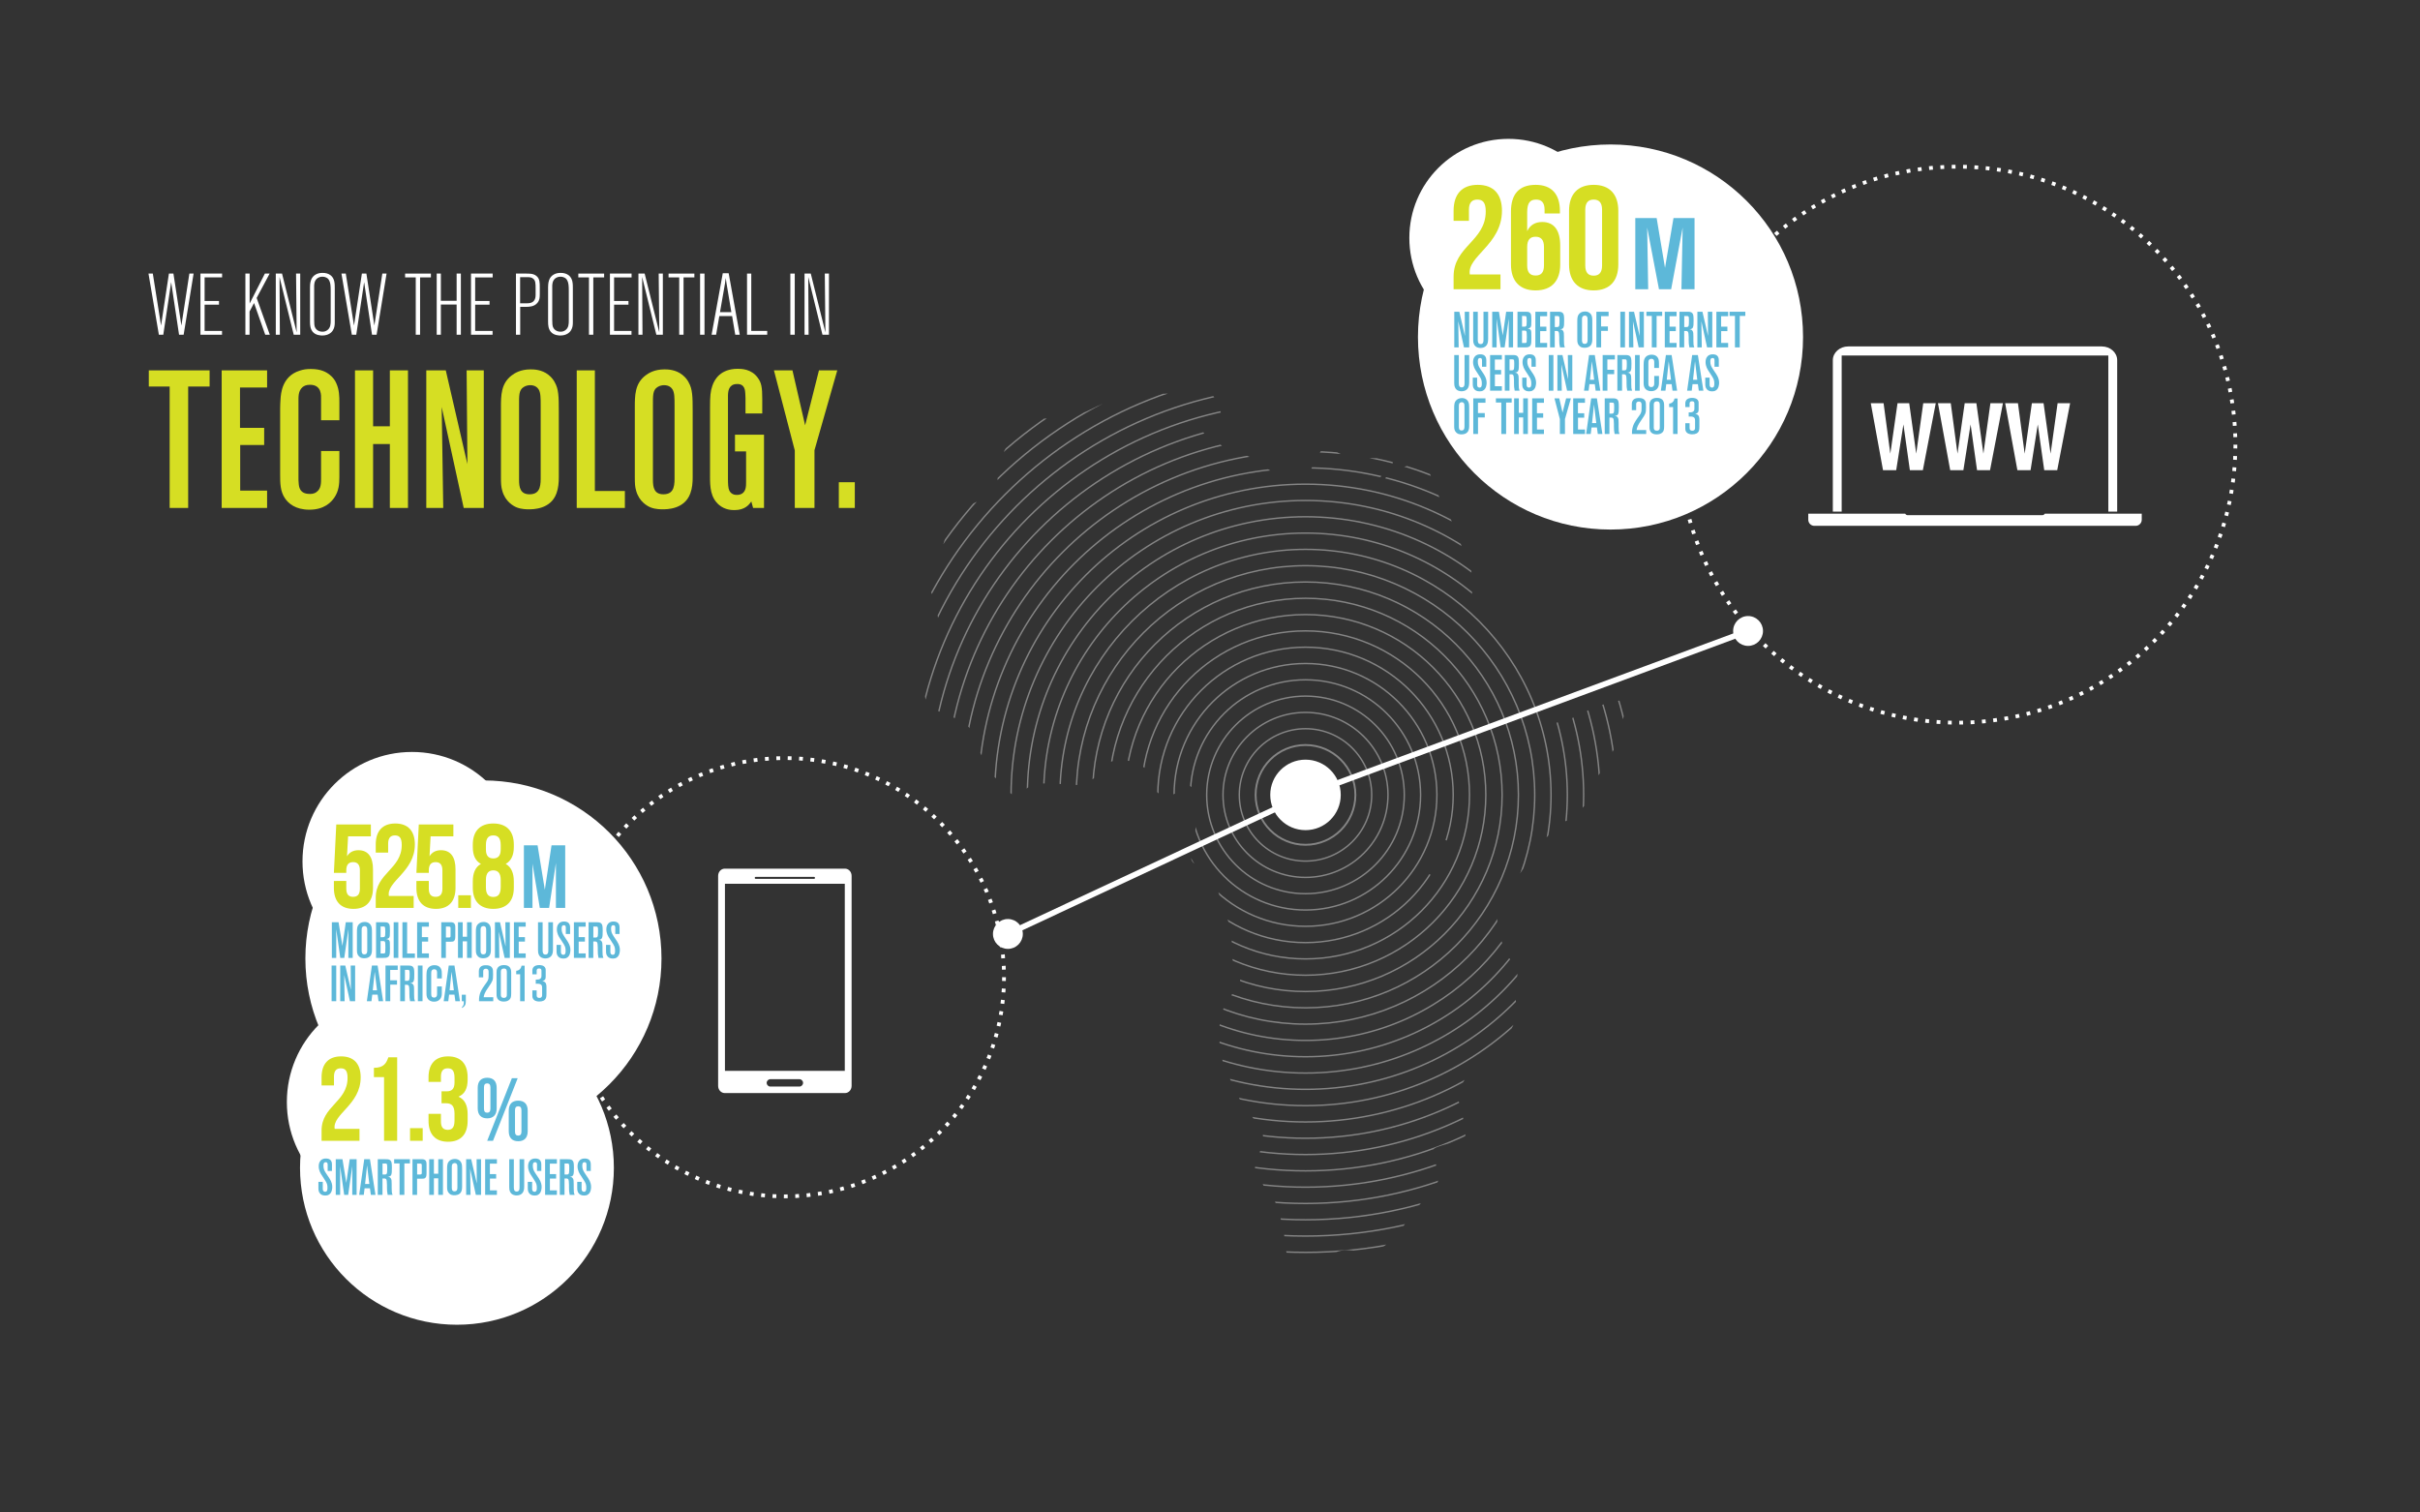 <?xml version="1.0" encoding="utf-8"?>
<!-- Generator: Adobe Illustrator 16.0.0, SVG Export Plug-In . SVG Version: 6.00 Build 0)  -->
<!DOCTYPE svg PUBLIC "-//W3C//DTD SVG 1.0//EN" "http://www.w3.org/TR/2001/REC-SVG-20010904/DTD/svg10.dtd">
<svg version="1.0" id="Layer_1" xmlns:x="http://ns.adobe.com/Extensibility/1.0/" xmlns:i="http://ns.adobe.com/AdobeIllustrator/10.0/" xmlns:graph="http://ns.adobe.com/Graphs/1.0/"
	 xmlns="http://www.w3.org/2000/svg" xmlns:xlink="http://www.w3.org/1999/xlink" xmlns:a="http://ns.adobe.com/AdobeSVGViewerExtensions/3.0/"
	 x="0px" y="0px" width="1280px" height="800px" viewBox="0 0 1280 800" enable-background="new 0 0 1280 800" xml:space="preserve"
	>
<rect x="0" y="0" width="1280" height="800" fill="#333333" stroke="none"/>
<g id="Layer_1_1_">
	<g>
		<g>
			<defs>
				<path id="SVGID_1_" d="M564.888,221.889c1.849-1.075,9.194-3.811,13.348-5.979c4.141-2.185,17.487-7.615,19.313-7.615
					c1.844,0,24.849,0.544,28.072-1.089c3.221-1.636,15.68-3.937,19.349,8.021c3.674,11.953-4.156,7.212-7.831,9.368
					c-3.688,2.18,1.378,7.074,3.206,7.074c1.844,0,8.271,7.065,11.497,7.065c3.227,0,11.054,3.811,11.054,3.811
					s7.813,7.07,11.966,7.07c4.143,0,11.149,8.435,15.755,3.01c4.589-5.448,6.785-16.608,11.396-15.521
					c4.594,1.103,9.659,5.441,15.632,5.441c5.977,0,17.029-1.087,18.875,1.629c1.85,2.718-12.43,11.959-11.513,14.134
					c0.929,2.166,2.774,1.637,7.378-4.89c4.586-6.526,11.497-6.526,17.016-8.149c5.524-1.638,8.291,8.686,9.212,11.945
					c0.914,3.261,5.06,9.244,8.275,16.317c3.229,7.066,6.425,16.846,10.118,24.467c3.688,7.62-0.429,22.884,3.262,27.773
					c3.672,4.903,13.311,9.195,15.603,15.719c2.312,6.525,7.825,13.039,9.671,13.597c1.849,0.531,9.663,13.031,10.125,16.287
					c0.447,3.263-2.766,10.342,4.582,10.893c7.385,0.535,13.819-3.817,16.124-4.9c2.296-1.076,20.239-9.247,22.539-5.991
					c2.304,3.263-3.213,17.411-3.668,21.221c-0.466,3.797-13.82,22.284-14.282,27.172c-0.447,4.903-8.275,13.612-13.328,14.691
					c-5.068,1.072-15.652,16.309-19.333,21.207c-3.684,4.882-9.671,15.747-12.43,16.834c-2.755,1.094-4.884,15.535-3.5,17.721
					c1.375,2.159,1.655,12.189,5.812,16.544c4.136,4.354,5.515,7.604,3.67,11.417c-1.839,3.787,0.936,12.494,0,19.564
					c-0.914,7.055-8.735,14.103-10.58,16.269c-1.827,2.183-10.577,8.194-14.265,13.626c-3.693,5.439-6.89,10.347-5.982,13.047
					c0.913,2.738,4.606,16.313,4.13,19.573c-0.433,3.269-12.643,4.94-16.332,7.106c-3.685,2.181,1.637,9.208,2.546,13.553
					c0.914,4.347-6.441,11.432-9.666,15.229c-3.232,3.802-11.968,16.843-17.937,21.744c-5.982,4.896-14.605,3.914-20.594,3.37
					c-5.969-0.544-15.77,4.787-18.07,7.505c-2.311,2.722-5.51,2.172-10.109-0.536c-4.611-2.732-5.077-6.527-5.524-12.526
					c-0.462-5.977-1.844-9.778-1.844-9.778s-1.377-9.227-5.536-13.573c-4.134-4.369-5.52-9.254-7.811-12.525
					c-2.294-3.251,4.258-12.526,3.796-18.51c-0.468-5.983-8.401-13-10.694-16.813c-2.308-3.816-6.915-14.146-8.761-17.949
					c-1.823-3.81-4.134-11.41-3.672-22.281c0.474-10.874,5.134-17.24,8.824-20.506c3.697-3.261,2.232-7.218-0.992-13.735
					c-3.226-6.536,0.47-17.423-2.314-21.211c-2.755-3.806-7.021-25.043-12.09-28.303c-5.065-3.27-10.438-3.23-7.686-10.837
					c2.765-7.615,0-15.224,4.608-20.119c4.598-4.893,2.293-8.149-2.766-11.426c-5.063-3.259-3.218-4.883-7.363-1.078
					c-4.148,3.803-9.667,5.982-12.872,2.165c-3.228-3.804-2.313-9.778-8.298-14.133c-5.984-4.336-15.565-2.849-17.877-1.769
					c-2.292,1.1-6.964,10.469-13.417,11.556c-6.433,1.093-11.036-0.544-17.484-0.544c-6.433,0-11.967,0.544-12.878,4.36
					c-0.912,3.795-2.293,5.976-6.437,2.166c-4.153-3.804-12.425-12.51-12.425-12.51s-7.646-14.992-9.953-21.534
					c-2.297-6.512-10.29-6.732-19.03-11.628c-8.744-4.892-3.688-10.324-4.608-15.761c-0.92-5.435-5.518-7.611-3.226-8.16
					c2.306-0.547,1.846-4.339,6.9-11.959c5.071-7.605,1.843-15.767,0.935-20.116c-0.935-4.347-5.528-10.865-0.935-17.937
					c4.608-7.07,7.488-23.934,11.161-28.284c3.693-4.346,14.614-8.697,19.672-11.397c5.063-2.735,1.844-9.787,4.603-17.944
					c2.754-8.152,6.907-11.962,8.292-11.962c1.377,0,6.484-5.643,11.946-9.23C553.376,219.705,563.048,222.972,564.888,221.889z
					 M765.969,445.331c-1.249-2.349-9.208-1.646-10.588,1.085c-1.371,2.722-2.755,15.21,1.38,16.303
					C760.902,463.807,768.269,449.682,765.969,445.331z"/>
			</defs>
			<clipPath id="SVGID_2_">
				<use xlink:href="#SVGID_1_"  overflow="visible"/>
			</clipPath>
			<g opacity="0.4" clip-path="url(#SVGID_2_)"  a:adobe-knockout="true"  a:adobe-blending-mode="screen">
				
					<path fill="none" stroke="#FFFFFF" stroke-width="0.75" stroke-miterlimit="10"  a:adobe-knockout="false"  a:adobe-blending-mode="normal" d="
					M708.273,420.45c0,9.809-7.951,17.766-17.763,17.766c-9.811,0-17.766-7.957-17.766-17.766c0-9.81,7.955-17.761,17.766-17.761
					C700.322,402.689,708.273,410.642,708.273,420.45z"/>
				
					<circle fill="none" stroke="#FFFFFF" stroke-miterlimit="10"  a:adobe-knockout="false"  a:adobe-blending-mode="normal" cx="690.512" cy="420.45" r="26.385"/>
				
					<path fill="none" stroke="#FFFFFF" stroke-width="0.75" stroke-miterlimit="10"  a:adobe-knockout="false"  a:adobe-blending-mode="normal" d="
					M690.512,455.458c-19.335,0-35.012-15.671-35.012-35.008c0-19.331,15.677-35.009,35.012-35.009
					c19.336,0,35.008,15.678,35.008,35.009C725.52,439.787,709.848,455.458,690.512,455.458z"/>
				
					<path fill="none" stroke="#FFFFFF" stroke-width="0.75" stroke-miterlimit="10"  a:adobe-knockout="false"  a:adobe-blending-mode="normal" d="
					M690.512,464.085c-24.096,0-43.633-19.541-43.633-43.635c0-24.097,19.537-43.633,43.633-43.633
					c24.101,0,43.631,19.536,43.631,43.633C734.143,444.544,714.611,464.085,690.512,464.085z"/>
				
					<circle fill="none" stroke="#FFFFFF" stroke-width="0.75" stroke-miterlimit="10"  a:adobe-knockout="false"  a:adobe-blending-mode="normal" cx="690.512" cy="420.448" r="52.256"/>
				
					<circle fill="none" stroke="#FFFFFF" stroke-width="0.75" stroke-miterlimit="10"  a:adobe-knockout="false"  a:adobe-blending-mode="normal" cx="690.51" cy="420.452" r="60.879"/>
				
					<path fill="none" stroke="#FFFFFF" stroke-width="0.75" stroke-miterlimit="10"  a:adobe-knockout="false"  a:adobe-blending-mode="normal" d="
					M690.512,489.95c-38.388,0-69.504-31.114-69.504-69.5c0-38.383,31.117-69.501,69.504-69.501c38.383,0,69.5,31.119,69.5,69.501
					C760.012,458.836,728.894,489.95,690.512,489.95z"/>
				
					<path fill="none" stroke="#FFFFFF" stroke-width="0.75" stroke-miterlimit="10"  a:adobe-knockout="false"  a:adobe-blending-mode="normal" d="
					M690.512,498.578c-43.146,0-78.126-34.983-78.126-78.128c0-43.148,34.979-78.128,78.126-78.128
					c43.147,0,78.126,34.979,78.126,78.128C768.638,463.595,733.658,498.578,690.512,498.578z"/>
				
					<path fill="none" stroke="#FFFFFF" stroke-width="0.75" stroke-miterlimit="10"  a:adobe-knockout="false"  a:adobe-blending-mode="normal" d="
					M690.512,507.197c-47.91,0-86.752-38.84-86.752-86.747c0-47.913,38.842-86.75,86.752-86.75c47.911,0,86.749,38.837,86.749,86.75
					C777.261,468.357,738.423,507.197,690.512,507.197z"/>
				
					<path fill="none" stroke="#FFFFFF" stroke-width="0.75" stroke-miterlimit="10"  a:adobe-knockout="false"  a:adobe-blending-mode="normal" d="
					M690.512,515.822c-52.673,0-95.372-42.699-95.372-95.372c0-52.67,42.699-95.377,95.372-95.377
					c52.672,0,95.372,42.707,95.372,95.377C785.884,473.123,743.184,515.822,690.512,515.822z"/>
				
					<path fill="none" stroke="#FFFFFF" stroke-width="0.75" stroke-miterlimit="10"  a:adobe-knockout="false"  a:adobe-blending-mode="normal" d="
					M690.512,524.447c-57.434,0-103.998-46.566-103.998-103.997c0-57.436,46.564-103.995,103.998-103.995
					c57.433,0,103.995,46.561,103.995,103.995C794.507,477.881,747.943,524.447,690.512,524.447z"/>
				
					<path fill="none" stroke="#FFFFFF" stroke-width="0.75" stroke-miterlimit="10"  a:adobe-knockout="false"  a:adobe-blending-mode="normal" d="
					M690.512,533.068c-62.197,0-112.62-50.425-112.62-112.618c0-62.2,50.422-112.619,112.62-112.619
					c62.196,0,112.618,50.418,112.618,112.619C803.13,482.645,752.708,533.068,690.512,533.068z"/>
				
					<path fill="none" stroke="#FFFFFF" stroke-width="0.75" stroke-miterlimit="10"  a:adobe-knockout="false"  a:adobe-blending-mode="normal" d="
					M690.512,541.694c-66.96,0-121.246-54.285-121.246-121.244c0-66.956,54.286-121.242,121.246-121.242
					c66.961,0,121.241,54.286,121.241,121.242C811.753,487.409,757.473,541.694,690.512,541.694z"/>
				
					<circle fill="none" stroke="#FFFFFF" stroke-width="0.75" stroke-miterlimit="10"  a:adobe-knockout="false"  a:adobe-blending-mode="normal" cx="690.512" cy="420.448" r="129.866"/>
				
					<path fill="none" stroke="#FFFFFF" stroke-width="0.75" stroke-miterlimit="10"  a:adobe-knockout="false"  a:adobe-blending-mode="normal" d="
					M690.512,558.938c-76.485,0-138.489-62-138.489-138.487c0-76.482,62.004-138.488,138.489-138.488
					c76.482,0,138.486,62.006,138.486,138.488C828.998,496.938,766.994,558.938,690.512,558.938z"/>
				
					<circle fill="none" stroke="#FFFFFF" stroke-width="0.75" stroke-miterlimit="10"  a:adobe-knockout="false"  a:adobe-blending-mode="normal" cx="690.512" cy="420.452" r="147.116"/>
				
					<path fill="none" stroke="#FFFFFF" stroke-width="0.75" stroke-miterlimit="10"  a:adobe-knockout="false"  a:adobe-blending-mode="normal" d="
					M690.512,576.188c-86.011,0-155.736-69.727-155.736-155.736c0-86.009,69.727-155.733,155.736-155.733
					c86.008,0,155.736,69.725,155.736,155.733C846.248,506.461,776.52,576.188,690.512,576.188z"/>
				
					<path fill="none" stroke="#FFFFFF" stroke-width="0.75" stroke-miterlimit="10"  a:adobe-knockout="false"  a:adobe-blending-mode="normal" d="
					M690.512,584.813c-90.771,0-164.36-73.593-164.36-164.361c0-90.771,73.588-164.36,164.36-164.36
					c90.771,0,164.359,73.59,164.359,164.36C854.871,511.22,781.283,584.813,690.512,584.813z"/>
				
					<path fill="none" stroke="#FFFFFF" stroke-width="0.75" stroke-miterlimit="10"  a:adobe-knockout="false"  a:adobe-blending-mode="normal" d="
					M690.512,593.438c-95.533,0-172.983-77.452-172.983-172.986s77.45-172.982,172.983-172.982
					c95.532,0,172.982,77.448,172.982,172.982S786.044,593.438,690.512,593.438z"/>
				
					<circle fill="none" stroke="#FFFFFF" stroke-width="0.75" stroke-miterlimit="10"  a:adobe-knockout="false"  a:adobe-blending-mode="normal" cx="690.512" cy="420.451" r="181.606"/>
				
					<path fill="none" stroke="#FFFFFF" stroke-width="0.75" stroke-miterlimit="10"  a:adobe-knockout="false"  a:adobe-blending-mode="normal" d="
					M690.51,610.677c-105.058,0-190.229-85.171-190.229-190.227c0-105.061,85.172-190.231,190.229-190.231
					c105.063,0,190.233,85.171,190.233,190.231C880.743,525.506,795.573,610.677,690.51,610.677z"/>
				
					<path fill="none" stroke="#FFFFFF" stroke-width="0.75" stroke-miterlimit="10"  a:adobe-knockout="false"  a:adobe-blending-mode="normal" d="
					M690.512,619.305c-109.822,0-198.854-89.033-198.854-198.854c0-109.818,89.032-198.851,198.854-198.851
					c109.822,0,198.852,89.032,198.852,198.851C889.362,530.271,800.334,619.305,690.512,619.305z"/>
				
					<path fill="none" stroke="#FFFFFF" stroke-width="0.75" stroke-miterlimit="10"  a:adobe-knockout="false"  a:adobe-blending-mode="normal" d="
					M690.51,627.93c-114.584,0-207.475-92.896-207.475-207.479s92.89-207.478,207.475-207.478s207.479,92.895,207.479,207.478
					S805.095,627.93,690.51,627.93z"/>
				
					<path fill="none" stroke="#FFFFFF" stroke-width="0.75" stroke-miterlimit="10"  a:adobe-knockout="false"  a:adobe-blending-mode="normal" d="
					M690.512,636.551c-119.348,0-216.102-96.75-216.102-216.101c0-119.347,96.754-216.099,216.102-216.099
					s216.102,96.751,216.102,216.099C906.612,539.801,809.857,636.551,690.512,636.551z"/>
				
					<path fill="none" stroke="#FFFFFF" stroke-width="0.75" stroke-miterlimit="10"  a:adobe-knockout="false"  a:adobe-blending-mode="normal" d="
					M690.512,645.176c-124.108,0-224.722-100.618-224.722-224.726c0-124.108,100.613-224.725,224.722-224.725
					c124.107,0,224.725,100.617,224.725,224.725C915.235,544.558,814.619,645.176,690.512,645.176z"/>
				
					<path fill="none" stroke="#FFFFFF" stroke-width="0.75" stroke-miterlimit="10"  a:adobe-knockout="false"  a:adobe-blending-mode="normal" d="
					M690.512,653.795c-128.873,0-233.347-104.471-233.347-233.345s104.474-233.345,233.347-233.345
					c128.868,0,233.348,104.471,233.348,233.345S819.38,653.795,690.512,653.795z"/>
				
					<path fill="none" stroke="#FFFFFF" stroke-width="0.75" stroke-miterlimit="10"  a:adobe-knockout="false"  a:adobe-blending-mode="normal" d="
					M690.512,662.421c-133.636,0-241.97-108.334-241.97-241.971c0-133.635,108.334-241.969,241.97-241.969
					c133.633,0,241.969,108.334,241.969,241.969C932.48,554.087,824.145,662.421,690.512,662.421z"/>
				
					<path fill="none" stroke="#FFFFFF" stroke-width="0.75" stroke-miterlimit="10"  a:adobe-knockout="false"  a:adobe-blending-mode="normal" d="
					M690.512,671.04c-138.397,0-250.595-112.194-250.595-250.59c0-138.396,112.197-250.594,250.595-250.594
					c138.395,0,250.592,112.198,250.592,250.594C941.104,558.846,828.905,671.04,690.512,671.04z"/>
				
					<path fill="none" stroke="#FFFFFF" stroke-width="0.75" stroke-miterlimit="10"  a:adobe-knockout="false"  a:adobe-blending-mode="normal" d="
					M690.512,679.667c-143.161,0-259.216-116.057-259.216-259.217c0-143.157,116.055-259.217,259.216-259.217
					c143.158,0,259.215,116.06,259.215,259.217C949.727,563.61,833.67,679.667,690.512,679.667z"/>
				
					<path fill="none" stroke="#FFFFFF" stroke-width="0.75" stroke-miterlimit="10"  a:adobe-knockout="false"  a:adobe-blending-mode="normal" d="
					M690.51,688.294c-147.921,0-267.84-119.92-267.84-267.844c0-147.922,119.918-267.842,267.84-267.842
					c147.924,0,267.844,119.919,267.844,267.842C958.354,568.374,838.434,688.294,690.51,688.294z"/>
				
					<path fill="none" stroke="#FFFFFF" stroke-width="0.75" stroke-miterlimit="10"  a:adobe-knockout="false"  a:adobe-blending-mode="normal" d="
					M690.512,696.913c-152.684,0-276.463-123.781-276.463-276.463c0-152.686,123.779-276.463,276.463-276.463
					c152.688,0,276.461,123.778,276.461,276.463C966.973,573.132,843.198,696.913,690.512,696.913z"/>
				
					<path fill="none" stroke="#FFFFFF" stroke-width="0.75" stroke-miterlimit="10"  a:adobe-knockout="false"  a:adobe-blending-mode="normal" d="
					M690.51,705.539c-157.443,0-285.083-127.645-285.083-285.089s127.64-285.084,285.083-285.084
					c157.445,0,285.09,127.64,285.09,285.084C975.6,577.896,847.955,705.539,690.51,705.539z"/>
				
					<path fill="none" stroke="#FFFFFF" stroke-width="0.75" stroke-miterlimit="10"  a:adobe-knockout="false"  a:adobe-blending-mode="normal" d="
					M690.512,714.159c-162.21,0-293.711-131.499-293.711-293.709c0-162.208,131.501-293.711,293.711-293.711
					c162.208,0,293.715,131.503,293.715,293.711C984.227,582.66,852.72,714.159,690.512,714.159z"/>
				
					<circle fill="none" stroke="#FFFFFF" stroke-width="0.75" stroke-miterlimit="10"  a:adobe-knockout="false"  a:adobe-blending-mode="normal" cx="690.51" cy="420.452" r="302.333"/>
				
					<path fill="none" stroke="#FFFFFF" stroke-width="0.75" stroke-miterlimit="10"  a:adobe-knockout="false"  a:adobe-blending-mode="normal" d="
					M690.512,731.412c-171.732,0-310.959-139.222-310.959-310.962c0-171.734,139.227-310.958,310.959-310.958
					c171.733,0,310.96,139.224,310.96,310.958C1001.472,592.19,862.245,731.412,690.512,731.412z"/>
				
					<path fill="none" stroke="#FFFFFF" stroke-width="0.75" stroke-miterlimit="10"  a:adobe-knockout="false"  a:adobe-blending-mode="normal" d="
					M690.51,740.032c-176.494,0-319.58-143.084-319.58-319.582c0-176.495,143.085-319.58,319.58-319.58
					c176.496,0,319.577,143.085,319.577,319.58C1010.087,596.948,867.006,740.032,690.51,740.032z"/>
				
					<path fill="none" stroke="#FFFFFF" stroke-width="0.75" stroke-miterlimit="10"  a:adobe-knockout="false"  a:adobe-blending-mode="normal" d="
					M690.512,748.659c-181.26,0-328.205-146.945-328.205-328.209c0-181.256,146.944-328.203,328.205-328.203
					c181.258,0,328.206,146.946,328.206,328.203C1018.718,601.714,871.77,748.659,690.512,748.659z"/>
				
					<path fill="none" stroke="#FFFFFF" stroke-width="0.75" stroke-miterlimit="10"  a:adobe-knockout="false"  a:adobe-blending-mode="normal" d="
					M690.512,757.278c-186.021,0-336.83-150.809-336.83-336.828c0-186.021,150.807-336.828,336.83-336.828
					c186.023,0,336.821,150.806,336.821,336.828C1027.333,606.471,876.534,757.278,690.512,757.278z"/>
				
					<path fill="none" stroke="#FFFFFF" stroke-width="0.75" stroke-miterlimit="10"  a:adobe-knockout="false"  a:adobe-blending-mode="normal" d="
					M690.512,765.904c-190.785,0-345.45-154.669-345.45-345.454C345.062,229.668,499.727,75,690.512,75
					c190.779,0,345.451,154.668,345.451,345.451C1035.963,611.235,881.291,765.904,690.512,765.904z"/>
				
					<path fill="none" stroke="#FFFFFF" stroke-width="0.75" stroke-miterlimit="10"  a:adobe-knockout="false"  a:adobe-blending-mode="normal" d="
					M690.512,774.523c-195.547,0-354.075-158.523-354.075-354.073c0-195.547,158.528-354.075,354.075-354.075
					c195.549,0,354.07,158.528,354.07,354.075C1044.582,616,886.061,774.523,690.512,774.523z"/>
				
					<path fill="none" stroke="#FFFFFF" stroke-width="0.75" stroke-miterlimit="10"  a:adobe-knockout="false"  a:adobe-blending-mode="normal" d="
					M690.512,783.15c-200.31,0-362.697-162.395-362.697-362.7c0-200.312,162.388-362.698,362.697-362.698
					c200.31,0,362.693,162.386,362.693,362.698C1053.205,620.757,890.82,783.15,690.512,783.15z"/>
				
					<path fill="none" stroke="#FFFFFF" stroke-width="0.75" stroke-miterlimit="10"  a:adobe-knockout="false"  a:adobe-blending-mode="normal" d="
					M690.512,791.766c-205.072,0-371.322-166.244-371.322-371.314S485.44,49.128,690.512,49.128
					c205.069,0,371.324,166.253,371.324,371.323S895.581,791.766,690.512,791.766z"/>
				
					<path fill="none" stroke="#FFFFFF" stroke-width="0.75" stroke-miterlimit="10"  a:adobe-knockout="false"  a:adobe-blending-mode="normal" d="
					M690.512,800.393c-209.836,0-379.944-170.104-379.944-379.941c0-209.834,170.108-379.944,379.944-379.944
					c209.834,0,379.943,170.109,379.943,379.944C1070.455,630.287,900.346,800.393,690.512,800.393z"/>
				
					<path fill="none" stroke="#FFFFFF" stroke-width="0.75" stroke-miterlimit="10"  a:adobe-knockout="false"  a:adobe-blending-mode="normal" d="
					M690.512,809.021c-214.599,0-388.568-173.978-388.568-388.571c0-214.595,173.969-388.567,388.568-388.567
					s388.566,173.972,388.566,388.567C1079.078,635.045,905.109,809.021,690.512,809.021z"/>
				
					<path fill="none" stroke="#FFFFFF" stroke-width="0.75" stroke-miterlimit="10"  a:adobe-knockout="false"  a:adobe-blending-mode="normal" d="
					M690.512,817.639c-219.359,0-397.191-177.83-397.191-397.188c0-219.358,177.831-397.192,397.191-397.192
					c219.362,0,397.189,177.833,397.189,397.191C1087.701,639.808,909.874,817.639,690.512,817.639z"/>
				
					<path fill="none" stroke="#FFFFFF" stroke-width="0.75" stroke-miterlimit="10"  a:adobe-knockout="false"  a:adobe-blending-mode="normal" d="
					M690.512,826.265c-224.122,0-405.813-181.688-405.813-405.813c0-224.122,181.691-405.814,405.813-405.814
					c224.123,0,405.815,181.692,405.815,405.814C1096.327,644.575,914.635,826.265,690.512,826.265z"/>
				
					<path fill="none" stroke="#FFFFFF" stroke-width="0.75" stroke-miterlimit="10"  a:adobe-knockout="false"  a:adobe-blending-mode="normal" d="
					M690.512,834.888c-228.884,0-414.438-185.548-414.438-414.438c0-228.883,185.555-414.435,414.438-414.435
					c228.889,0,414.436,185.552,414.436,414.435C1104.946,649.34,919.398,834.888,690.512,834.888z"/>
				
					<path fill="none" stroke="#FFFFFF" stroke-width="0.75" stroke-miterlimit="10"  a:adobe-knockout="false"  a:adobe-blending-mode="normal" d="
					M690.512,843.515c-233.647,0-423.062-189.418-423.062-423.063c0-233.644,189.414-423.062,423.062-423.062
					c233.646,0,423.059,189.418,423.059,423.062C1113.569,654.097,924.156,843.515,690.512,843.515z"/>
				
					<path fill="none" stroke="#FFFFFF" stroke-width="0.75" stroke-miterlimit="10"  a:adobe-knockout="false"  a:adobe-blending-mode="normal" d="
					M690.512,852.134c-238.41,0-431.685-193.271-431.685-431.684c0-238.408,193.274-431.683,431.685-431.683
					c238.409,0,431.688,193.275,431.688,431.683C1122.2,658.861,928.921,852.134,690.512,852.134z"/>
				
					<path fill="none" stroke="#FFFFFF" stroke-width="0.75" stroke-miterlimit="10"  a:adobe-knockout="false"  a:adobe-blending-mode="normal" d="
					M690.512,860.761c-243.172,0-440.306-197.136-440.306-440.311c0-243.17,197.134-440.309,440.306-440.309
					c243.174,0,440.305,197.139,440.305,440.309C1130.814,663.625,933.686,860.761,690.512,860.761z"/>
				
					<path fill="none" stroke="#FFFFFF" stroke-width="0.75" stroke-miterlimit="10"  a:adobe-knockout="false"  a:adobe-blending-mode="normal" d="
					M690.512,869.38c-247.936,0-448.932-200.998-448.932-448.93c0-247.932,200.997-448.931,448.932-448.931
					s448.931,200.999,448.931,448.931C1139.441,668.382,938.445,869.38,690.512,869.38z"/>
				
					<path fill="none" stroke="#FFFFFF" stroke-width="0.75" stroke-miterlimit="10"  a:adobe-knockout="false"  a:adobe-blending-mode="normal" d="
					M1148.064,420.45c0,252.696-204.858,457.556-457.554,457.556c-252.696,0-457.554-204.859-457.554-457.556
					c0-252.697,204.857-457.557,457.554-457.557C943.206-37.106,1148.064,167.753,1148.064,420.45z"/>
			</g>
		</g>
	</g>
	<g>
		<g>
			
				<line fill="none" stroke="#FFFFFF" stroke-width="3" stroke-miterlimit="10" x1="690.512" y1="420.448" x2="532.741" y2="494.162"/>
			<g>
				<circle fill="#FFFFFF" cx="533.099" cy="493.995" r="7.896"/>
			</g>
		</g>
	</g>
	<g>
		<g>
			
				<line fill="none" stroke="#FFFFFF" stroke-width="3" stroke-miterlimit="10" x1="690.512" y1="420.448" x2="924.966" y2="333.605"/>
			<g>
				<circle fill="#FFFFFF" cx="924.596" cy="333.742" r="7.896"/>
			</g>
		</g>
	</g>
	<circle fill="#FFFFFF" cx="690.513" cy="420.448" r="18.645"/>
	<g>
		<path fill="#FFFFFF" d="M97.132,177.046h-2.428l-4.168-27.805l-4.168,27.805h-2.336l-5.497-32.34h2.291l4.352,27.484l4.168-27.484
			h2.382l4.214,27.484l4.214-27.484h2.244L97.132,177.046z"/>
		<path fill="#FFFFFF" d="M108.219,146.722v12.459h7.604v1.97h-7.604v13.879h9.207v2.016H106.02v-32.34h11.452v2.016H108.219
			L108.219,146.722z"/>
		<path fill="#FFFFFF" d="M140.285,177.046l-5.909-16.765l-2.382,4.489v12.276h-2.199v-32.34h2.245v15.849l8.062-15.849h2.52
			l-6.871,12.872l6.962,19.468H140.285z"/>
		<path fill="#FFFFFF" d="M155.356,177.046l-7.512-30.553l0.183,30.553h-2.153v-32.34h3.298l7.741,31.103l-0.32-31.103h2.199v32.34
			H155.356z"/>
		<path fill="#FFFFFF" d="M176.108,174.665c-0.687,1.191-2.382,2.794-5.68,2.794c-0.641,0-3.435-0.045-5.039-1.97
			c-1.283-1.604-1.42-3.437-1.42-5.359v-18.231c0-0.367,0-2.199,0.504-3.665c0.916-2.703,3.436-3.939,6.184-3.894
			c1.466,0,2.932,0.321,4.123,1.191c2.29,1.741,2.29,4.535,2.29,7.054v17.865C177.07,171.962,176.933,173.336,176.108,174.665z
			 M174.917,153.822c0-2.703-0.137-4.214-0.779-5.451c-0.183-0.366-0.55-1.053-1.466-1.511c-0.32-0.184-1.099-0.504-2.153-0.504
			c-1.283,0-2.107,0.458-2.474,0.687c-1.97,1.283-1.878,3.848-1.878,4.397v17.819c0,1.832,0.091,2.84,0.366,3.665
			c0.321,0.87,1.466,2.52,4.031,2.52c0.916,0,1.787-0.229,2.52-0.779c1.74-1.237,1.832-3.207,1.832-5.084L174.917,153.822
			L174.917,153.822z"/>
		<path fill="#FFFFFF" d="M199.196,177.046h-2.428l-4.168-27.805l-4.168,27.805h-2.336l-5.497-32.34h2.291l4.352,27.484
			l4.168-27.484h2.382l4.214,27.484l4.214-27.484h2.244L199.196,177.046z"/>
		<path fill="#FFFFFF" d="M222.193,146.722v30.324h-2.29v-30.324h-5.634v-2.016h13.65v2.016H222.193z"/>
		<path fill="#FFFFFF" d="M241.524,177.046V161.06h-8.337v15.987h-2.199v-32.34h2.199v14.383h8.337v-14.383h2.245v32.34
			L241.524,177.046L241.524,177.046z"/>
		<path fill="#FFFFFF" d="M251.328,146.722v12.459h7.604v1.97h-7.604v13.879h9.207v2.016h-11.406v-32.34h11.452v2.016H251.328
			L251.328,146.722z"/>
		<path fill="#FFFFFF" d="M284.218,160.235c-1.649,1.97-4.352,2.061-5.772,2.061h-3.298v14.75h-2.245v-32.34h5.039
			c1.969,0,4.168-0.091,5.817,1.283c1.741,1.42,1.741,3.527,1.741,5.909v3.665C285.501,157.304,285.455,158.77,284.218,160.235z
			 M283.302,152.769c0-2.886-0.046-4.443-1.329-5.405c-0.825-0.641-1.558-0.778-3.436-0.778h-3.436v13.833h3.665
			c1.237,0,2.52-0.137,3.481-1.145c1.237-1.237,1.054-3.436,1.054-3.71L283.302,152.769L283.302,152.769z"/>
		<path fill="#FFFFFF" d="M302.038,174.665c-0.687,1.191-2.382,2.794-5.68,2.794c-0.641,0-3.436-0.045-5.039-1.97
			c-1.283-1.604-1.42-3.437-1.42-5.359v-18.231c0-0.367,0-2.199,0.504-3.665c0.916-2.703,3.436-3.939,6.184-3.894
			c1.466,0,2.932,0.321,4.123,1.191c2.29,1.741,2.29,4.535,2.29,7.054v17.865C303,171.962,302.863,173.336,302.038,174.665z
			 M300.847,153.822c0-2.703-0.137-4.214-0.779-5.451c-0.183-0.366-0.549-1.053-1.466-1.511c-0.32-0.184-1.099-0.504-2.153-0.504
			c-1.283,0-2.107,0.458-2.474,0.687c-1.97,1.283-1.878,3.848-1.878,4.397v17.819c0,1.832,0.092,2.84,0.366,3.665
			c0.321,0.87,1.466,2.52,4.031,2.52c0.916,0,1.787-0.229,2.52-0.779c1.74-1.237,1.832-3.207,1.832-5.084v-15.759H300.847z"/>
		<path fill="#FFFFFF" d="M313.812,146.722v30.324h-2.29v-30.324h-5.634v-2.016h13.65v2.016H313.812z"/>
		<path fill="#FFFFFF" d="M324.806,146.722v12.459h7.604v1.97h-7.604v13.879h9.207v2.016h-11.406v-32.34h11.452v2.016H324.806
			L324.806,146.722z"/>
		<path fill="#FFFFFF" d="M347.16,177.046l-7.512-30.553l0.183,30.553h-2.153v-32.34h3.298l7.741,31.103l-0.32-31.103h2.199v32.34
			H347.16z"/>
		<path fill="#FFFFFF" d="M361.544,146.722v30.324h-2.29v-30.324h-5.634v-2.016h13.65v2.016H361.544z"/>
		<path fill="#FFFFFF" d="M370.294,177.046v-32.34h2.336v32.34H370.294z"/>
		<path fill="#FFFFFF" d="M388.892,177.046l-1.649-9.849h-6.779l-1.695,9.849h-2.382l5.909-32.523h3.115l5.863,32.523H388.892z
			 M384.311,150.066c-0.183-1.007-0.321-2.015-0.458-3.023c-0.092,0.962-0.229,1.878-0.367,2.794l-2.657,15.254h6.001
			L384.311,150.066z"/>
		<path fill="#FFFFFF" d="M395.123,177.046v-32.34h2.245v30.324h8.428v2.016H395.123z"/>
		<path fill="#FFFFFF" d="M418.027,177.046v-32.34h2.336v32.34H418.027z"/>
		<path fill="#FFFFFF" d="M435.021,177.046l-7.513-30.553l0.184,30.553h-2.153v-32.34h3.298l7.741,31.103l-0.32-31.103h2.199v32.34
			H435.021z"/>
		<path fill="#D6DE23" d="M99.527,204.452v64.214h-9.792v-64.214H78.707v-8.555h32.159v8.555H99.527z"/>
		<path fill="#D6DE23" d="M117.255,268.667v-72.77h24.016v9.07h-14.327v21.336h12.781v9.071h-12.678v24.119h14.224v9.173
			L117.255,268.667L117.255,268.667z"/>
		<path fill="#D6DE23" d="M176.83,263.204c-1.752,2.577-5.463,6.391-13.193,6.391c-7.421,0-11.132-3.401-12.884-5.979
			c-2.577-3.71-2.577-8.246-2.577-12.472v-35.148c0-1.649,0.103-3.298,0.206-4.947c0.206-2.783,0.722-11.957,9.998-14.946
			c2.062-0.722,3.814-0.928,6.082-0.928c5.359,0,8.246,1.649,10.101,3.195c1.546,1.237,2.68,2.783,3.401,4.535
			c1.443,3.298,1.546,6.597,1.546,10.101v9.277h-9.689v-11.235c0-1.546,0.516-7.524-5.875-7.524c-2.062,0-3.092,0.618-3.917,1.237
			c-2.371,2.062-2.165,5.154-2.165,7.937v40.199c0,0.824,0,1.649,0.103,2.474c0.103,1.958,0.412,5.875,5.772,5.875
			c0.618,0,2.268,0.103,3.71-1.031c2.474-1.752,2.371-4.844,2.371-7.524V238.57h9.689v13.605
			C179.51,256.195,179.201,259.699,176.83,263.204z"/>
		<path fill="#D6DE23" d="M206.206,268.667v-33.808h-8.864v33.808h-9.585v-72.77h9.585v29.582h8.864v-29.582h9.586v72.77H206.206z"
			/>
		<path fill="#D6DE23" d="M245.269,268.667l-11.647-53.392l0.825,53.392h-8.967v-72.77h10.307l11.441,49.578l-0.413-49.578h9.07
			v72.77H245.269z"/>
		<path fill="#D6DE23" d="M294.332,260.936c-3.092,8.555-12.575,8.452-14.739,8.452c-0.825,0-3.607,0-6.082-0.928
			c-1.958-0.722-6.287-3.195-7.833-8.864c-0.618-2.165-0.721-3.504-0.721-7.627v-36.282c0-6.494,0-12.781,5.669-17.11
			c1.752-1.34,4.844-3.195,9.998-3.195c1.546,0,5.875,0,9.483,2.886c1.855,1.443,2.886,3.092,3.298,3.917
			c2.061,3.607,2.165,7.421,2.165,15.564v34.632C295.569,255.164,295.362,258.153,294.332,260.936z M285.983,214.862
			c0-4.432,0-7.215-1.134-8.967c-0.619-0.928-1.855-2.165-4.432-2.165c-0.516,0-2.165,0.103-3.504,1.031
			c-2.577,1.649-2.371,4.638-2.371,10.101v38.962c0,3.917,0.619,7.627,5.566,7.627c6.185,0,5.875-5.566,5.875-9.895V214.862z"/>
		<path fill="#D6DE23" d="M305.051,268.667v-72.77h9.586v63.802h15.873v8.967L305.051,268.667L305.051,268.667z"/>
		<path fill="#D6DE23" d="M365.141,260.936c-3.092,8.555-12.575,8.452-14.739,8.452c-0.825,0-3.607,0-6.082-0.928
			c-1.958-0.722-6.287-3.195-7.833-8.864c-0.618-2.165-0.721-3.504-0.721-7.627v-36.282c0-6.494,0-12.781,5.669-17.11
			c1.752-1.34,4.844-3.195,9.998-3.195c1.546,0,5.875,0,9.483,2.886c1.855,1.443,2.886,3.092,3.298,3.917
			c2.061,3.607,2.165,7.421,2.165,15.564v34.632C366.378,255.164,366.172,258.153,365.141,260.936z M356.792,214.862
			c0-4.432,0-7.215-1.134-8.967c-0.619-0.928-1.855-2.165-4.432-2.165c-0.516,0-2.165,0.103-3.504,1.031
			c-2.577,1.649-2.371,4.638-2.371,10.101v38.962c0,3.917,0.619,7.627,5.566,7.627c6.185,0,5.875-5.566,5.875-9.895V214.862z"/>
		<path fill="#D6DE23" d="M398.331,268.667l-0.927-3.401c-1.34,1.855-3.505,4.535-8.968,4.535c-1.443,0-4.947-0.103-8.04-2.68
			c-4.638-3.917-4.844-9.586-4.844-15.049v-36.488c0-5.979,0.206-8.658,1.237-11.544c1.134-3.401,4.329-8.967,13.399-8.967
			c1.855,0,7.215,0,10.617,4.741c1.958,2.68,2.371,5.051,2.371,11.235v7.627h-8.864v-8.246c0-0.722-0.103-1.546-0.103-2.268
			c-0.103-1.134,0-5.154-4.329-5.051c-1.443,0-2.371,0.413-2.886,0.825c-2.165,1.546-1.958,4.845-1.958,7.215V253
			c0,2.989,0.103,5.257,0.722,6.494c0.412,0.824,1.546,2.371,4.02,2.268c0.515,0,1.649,0,2.783-0.722
			c1.958-1.34,2.062-3.813,2.062-5.772v-16.492h-5.875v-8.864h15.357v38.755H398.331z"/>
		<path fill="#D6DE23" d="M430.797,238.157v30.51h-10.411V238.26l-11.028-42.363h9.792l6.699,29.066l7.318-29.066h9.688
			L430.797,238.157z"/>
		<path fill="#D6DE23" d="M443.681,268.667v-13.605h8.452v13.605H443.681z"/>
	</g>
	<g>
		<g>
			<path fill="#FFFFFF" d="M974.111,188.029h141.035v82.582h4.683v-80.086c0-4.021-3.634-7.281-8.112-7.281H977.545
				c-4.48,0-8.113,3.259-8.113,7.281v80.086h4.681L974.111,188.029L974.111,188.029z"/>
			<path fill="#FFFFFF" d="M1129.593,271.686h-48.027c-0.275,0.478-0.769,0.814-1.361,0.814h-71.15
				c-0.591,0-1.085-0.336-1.358-0.814h-48.027h-3.224v3.224c0,1.781,1.442,3.225,3.224,3.225h169.927
				c1.778,0,3.224-1.443,3.224-3.225v-3.224H1129.593z"/>
		</g>
		<g>
			<path fill="none" stroke="#FFFFFF" stroke-width="2" stroke-miterlimit="10" stroke-dasharray="2,4" d="
				M1182.362,235.203c0,81.208-65.837,147.041-147.04,147.041c-81.211,0-147.045-65.833-147.045-147.041
				c0-81.209,65.834-147.042,147.045-147.042C1116.525,88.162,1182.362,153.994,1182.362,235.203z"/>
		</g>
		<circle fill="#FFFFFF" cx="851.834" cy="178.257" r="101.844"/>
		<path fill="#FFFFFF" d="M850.244,125.854c0,28.941-23.466,52.404-52.404,52.404c-28.939,0-52.404-23.462-52.404-52.404
			S768.9,73.449,797.84,73.449C826.778,73.45,850.244,96.912,850.244,125.854z"/>
		<g>
			<path fill="#D6DE23" d="M781.4,105.564c-2.729,0-4.445,1.482-4.445,5.381v5.849h-8.111v-5.303c0-8.735,4.367-13.726,12.79-13.726
				s12.79,4.991,12.79,13.726c0,17.937-18.639,24.098-17.001,33.69h16.222v7.799h-24.801v-6.707
				c0-16.065,17.002-18.717,17.002-34.471C785.846,106.89,784.13,105.564,781.4,105.564z"/>
			<path fill="#D6DE23" d="M799.183,111.959c0-9.203,4.212-14.194,13.104-14.194c8.423,0,12.79,4.991,12.79,13.726v1.404h-8.111
				v-1.95c0-3.899-1.716-5.381-4.445-5.381c-3.041,0-4.757,1.482-4.757,6.707v9.982c1.481-3.12,4.134-4.835,7.955-4.835
				c6.316,0,9.515,4.445,9.515,12.478v9.982c0,8.735-4.602,13.726-13.023,13.726s-13.024-4.991-13.024-13.726v-27.919H799.183z
				 M807.762,130.598v9.826c0,3.899,1.717,5.303,4.445,5.303s4.445-1.404,4.445-5.303v-9.826c0-3.899-1.717-5.381-4.445-5.381
				S807.762,126.699,807.762,130.598z"/>
			<path fill="#D6DE23" d="M829.912,111.491c0-8.735,4.601-13.726,13.023-13.726c8.422,0,13.023,4.991,13.023,13.726v28.387
				c0,8.735-4.602,13.726-13.023,13.726c-8.423,0-13.023-4.991-13.023-13.726V111.491z M838.49,140.424
				c0,3.899,1.716,5.381,4.445,5.381c2.729,0,4.444-1.482,4.444-5.381v-29.479c0-3.899-1.716-5.381-4.444-5.381
				c-2.729,0-4.445,1.482-4.445,5.381V140.424z"/>
			<path fill="#5DB8D9" d="M889.355,152.98l0.64-32.619l-6.076,32.619h-6.449l-6.235-32.619l0.533,32.619h-6.822v-37.629h11.299
				l4.424,26.33l4.479-26.33h11.14v37.629H889.355z"/>
		</g>
		<g>
			<path fill="#5DB8D9" d="M774.335,183.751l-3.02-13.84l0.214,13.84h-2.324v-18.863h2.672l2.966,12.851l-0.106-12.851h2.352v18.863
				H774.335z"/>
			<path fill="#5DB8D9" d="M786.867,181.426c-0.695,2.485-3.073,2.619-3.821,2.619c-0.668,0-2.752-0.134-3.526-2.218
				c-0.214-0.534-0.32-1.068-0.32-2.217v-14.722h2.432v14.588c0,1.069-0.025,2.512,1.496,2.512c0.16,0,0.614,0,0.962-0.294
				c0.534-0.455,0.563-1.123,0.563-2.378v-14.428h2.458v14.294C787.107,179.342,787.107,180.545,786.867,181.426z"/>
			<path fill="#5DB8D9" d="M798.01,183.751v-15.176l-2.164,15.176h-2.11l-2.139-15.176v15.176h-2.323v-18.863h3.554l2.03,12.531
				l1.789-12.531h3.662v18.863H798.01z"/>
			<path fill="#5DB8D9" d="M809.928,180.972c-0.025,0.214,0,1.497-0.802,2.191c-0.748,0.615-1.815,0.588-2.698,0.588h-3.794v-18.863
				h4.408c0.775,0,1.604,0,2.218,0.561c0.668,0.641,0.668,1.523,0.695,3.206c0,0.321,0.025,0.641,0.025,0.962
				c0,0.588-0.025,1.175-0.054,1.763c0,0.107,0.027,0.935-0.239,1.47c-0.188,0.401-0.614,0.668-1.017,0.775
				c-0.267,0.08-0.774,0.16-0.774,0.16c0.669,0.053,1.442,0.24,1.791,0.855c0.293,0.534,0.239,1.256,0.268,2.565
				c0,0.481,0.025,0.962,0.025,1.469C809.98,179.449,809.98,180.197,809.928,180.972z M807.443,168.174
				c-0.027-0.508-0.107-0.748-0.269-0.882c-0.187-0.16-0.454-0.16-0.908-0.16h-1.229v5.664H806c0.775,0,1.336-0.026,1.443-0.962
				c0.053-0.374,0.08-0.988,0.08-1.897C807.523,169.35,807.496,168.762,807.443,168.174z M807.523,176.243
				c-0.027-0.347-0.055-0.908-0.32-1.176c-0.214-0.187-0.535-0.213-0.775-0.213h-1.39v6.572h1.283c0.561,0,1.067,0.054,1.175-0.641
				c0.027-0.294,0.081-1.549,0.081-2.645C807.577,177.499,807.55,176.884,807.523,176.243z"/>
			<path fill="#5DB8D9" d="M812.093,183.751v-18.863h6.227v2.351h-3.714v5.531h3.313v2.351h-3.286v6.252h3.688v2.378H812.093z"/>
			<path fill="#5DB8D9" d="M825.105,183.751c-0.32-1.763-0.375-2.164-0.375-3.954v-1.336c0-0.642-0.025-1.31-0.105-1.951
				c-0.054-0.454-0.134-0.908-0.454-1.202c-0.241-0.187-0.508-0.241-0.802-0.241h-1.016v8.684h-2.484v-18.863h4.061
				c0.321,0,0.643,0,0.937,0.026c0.668,0.054,1.924,0.134,2.298,1.844c0.105,0.481,0.16,1.416,0.16,2.698
				c0,0.722,0,1.47-0.055,2.218c-0.025,0.481-0.105,1.069-0.294,1.496c-0.454,0.989-1.521,0.962-1.924,1.016
				c0.401,0.08,1.176-0.027,1.71,0.801c0.428,0.668,0.455,1.443,0.455,2.993v2.057c0,2.138,0.053,2.538,0.48,3.714H825.105
				L825.105,183.751z M824.813,168.067c-0.026-0.401-0.106-0.614-0.268-0.748c-0.161-0.16-0.428-0.16-0.909-0.16h-1.255v5.824h1.175
				c0.643,0,1.017-0.16,1.177-0.828c0.106-0.454,0.134-1.576,0.134-2.886C824.865,168.869,824.839,168.468,824.813,168.067z"/>
			<path fill="#5DB8D9" d="M841.886,181.747c-0.801,2.218-3.259,2.191-3.819,2.191c-0.215,0-0.937,0-1.576-0.24
				c-0.508-0.188-1.63-0.829-2.03-2.298c-0.161-0.561-0.188-0.909-0.188-1.977v-9.405c0-1.684,0-3.313,1.471-4.436
				c0.454-0.347,1.256-0.828,2.592-0.828c0.4,0,1.521,0,2.458,0.748c0.479,0.374,0.748,0.802,0.854,1.015
				c0.533,0.936,0.562,1.924,0.562,4.035v8.977C842.207,180.251,842.153,181.026,841.886,181.747z M839.722,169.804
				c0-1.149,0-1.871-0.294-2.325c-0.16-0.24-0.479-0.561-1.147-0.561c-0.134,0-0.563,0.027-0.908,0.267
				c-0.668,0.428-0.615,1.203-0.615,2.619v10.099c0,1.016,0.161,1.978,1.443,1.978c1.603,0,1.521-1.443,1.521-2.565V169.804z"/>
			<path fill="#5DB8D9" d="M846.857,167.212v5.477h3.605v2.298h-3.58v8.764h-2.512v-18.863h6.466v2.324H846.857z"/>
			<path fill="#5DB8D9" d="M857.038,183.751v-18.863h2.458v18.863H857.038z"/>
			<path fill="#5DB8D9" d="M866.738,183.751l-3.021-13.84l0.214,13.84h-2.324v-18.863h2.673l2.966,12.851l-0.107-12.851h2.353
				v18.863H866.738z"/>
			<path fill="#5DB8D9" d="M876.225,167.105v16.646h-2.539v-16.646h-2.857v-2.217h8.336v2.217H876.225z"/>
			<path fill="#5DB8D9" d="M880.554,183.751v-18.863h6.227v2.351h-3.714v5.531h3.313v2.351h-3.286v6.252h3.688v2.378H880.554z"/>
			<path fill="#5DB8D9" d="M893.566,183.751c-0.32-1.763-0.375-2.164-0.375-3.954v-1.336c0-0.642-0.025-1.31-0.105-1.951
				c-0.054-0.454-0.134-0.908-0.454-1.202c-0.241-0.187-0.508-0.241-0.802-0.241h-1.016v8.684h-2.484v-18.863h4.061
				c0.321,0,0.643,0,0.937,0.026c0.668,0.054,1.924,0.134,2.298,1.844c0.105,0.481,0.16,1.416,0.16,2.698
				c0,0.722,0,1.47-0.055,2.218c-0.025,0.481-0.105,1.069-0.294,1.496c-0.454,0.989-1.521,0.962-1.924,1.016
				c0.401,0.08,1.176-0.027,1.71,0.801c0.428,0.668,0.455,1.443,0.455,2.993v2.057c0,2.138,0.053,2.538,0.48,3.714H893.566
				L893.566,183.751z M893.271,168.067c-0.025-0.401-0.105-0.614-0.267-0.748c-0.161-0.16-0.428-0.16-0.909-0.16h-1.255v5.824h1.175
				c0.643,0,1.017-0.16,1.176-0.828c0.107-0.454,0.135-1.576,0.135-2.886C893.326,168.869,893.3,168.468,893.271,168.067z"/>
			<path fill="#5DB8D9" d="M902.919,183.751l-3.021-13.84l0.215,13.84h-2.324v-18.863h2.672l2.966,12.851l-0.106-12.851h2.352
				v18.863H902.919z"/>
			<path fill="#5DB8D9" d="M907.836,183.751v-18.863h6.227v2.351h-3.715v5.531h3.313v2.351h-3.286v6.252h3.688v2.378H907.836z"/>
			<path fill="#5DB8D9" d="M920.208,167.105v16.646h-2.539v-16.646h-2.858v-2.217h8.336v2.217H920.208z"/>
			<path fill="#5DB8D9" d="M776.847,204.332c-0.694,2.485-3.072,2.619-3.82,2.619c-0.668,0-2.752-0.134-3.526-2.218
				c-0.214-0.534-0.321-1.068-0.321-2.217v-14.722h2.433v14.588c0,1.069-0.026,2.512,1.496,2.512c0.159,0,0.613,0,0.962-0.294
				c0.533-0.455,0.562-1.123,0.562-2.378v-14.428h2.458v14.294C777.087,202.248,777.087,203.45,776.847,204.332z"/>
			<path fill="#5DB8D9" d="M784.222,206.709c-0.319,0.134-0.827,0.294-1.655,0.294c-1.523,0-2.353-0.641-2.752-1.122
				c-0.775-0.882-0.829-1.897-0.829-2.992v-3.126h2.298v3.446c0,0.909,0.134,1.309,0.535,1.577c0.105,0.08,0.347,0.24,0.748,0.24
				c1.229-0.027,1.201-1.362,1.201-2.218c0-1.362-0.214-2.11-0.908-3.286c-0.694-1.229-1.55-2.324-2.271-3.527
				c-0.399-0.641-1.442-2.244-1.442-4.435c0-2.084,0.908-3.18,1.684-3.634c0.4-0.24,1.068-0.508,2.138-0.508
				c0.508,0,2.404-0.026,2.992,1.817c0.106,0.348,0.188,0.668,0.188,1.416v3.34h-2.271v-3.34c-0.026-0.213,0.054-1.282-0.988-1.282
				c-1.202,0-1.229,1.042-1.229,1.924c0,1.576,0.428,2.458,1.256,3.767c0.348,0.561,0.722,1.096,1.096,1.657
				c0.294,0.4,0.563,0.801,0.828,1.229c1.311,2.057,1.47,3.473,1.47,4.569C786.306,202.916,786.332,205.748,784.222,206.709z"/>
			<path fill="#5DB8D9" d="M788.15,206.656v-18.863h6.226v2.351h-3.714v5.531h3.313v2.351h-3.285v6.252h3.688v2.378H788.15z"/>
			<path fill="#5DB8D9" d="M801.163,206.656c-0.32-1.763-0.374-2.164-0.374-3.954v-1.336c0-0.642-0.026-1.31-0.106-1.951
				c-0.054-0.454-0.134-0.908-0.454-1.202c-0.24-0.187-0.508-0.241-0.802-0.241h-1.016v8.684h-2.484v-18.863h4.062
				c0.32,0,0.642,0,0.936,0.026c0.668,0.054,1.924,0.134,2.298,1.844c0.106,0.481,0.16,1.416,0.16,2.698c0,0.722,0,1.47-0.054,2.218
				c-0.026,0.481-0.106,1.069-0.294,1.496c-0.454,0.989-1.522,0.962-1.925,1.016c0.401,0.08,1.177-0.027,1.711,0.801
				c0.428,0.668,0.455,1.443,0.455,2.993v2.057c0,2.138,0.053,2.538,0.479,3.714H801.163z M800.869,190.973
				c-0.026-0.401-0.106-0.614-0.268-0.748c-0.16-0.16-0.428-0.16-0.908-0.16h-1.256v5.824h1.176c0.642,0,1.016-0.16,1.176-0.828
				c0.107-0.454,0.134-1.576,0.134-2.886C800.923,191.774,800.896,191.374,800.869,190.973z"/>
			<path fill="#5DB8D9" d="M810.382,206.709c-0.319,0.134-0.828,0.294-1.655,0.294c-1.523,0-2.353-0.641-2.753-1.122
				c-0.774-0.882-0.829-1.897-0.829-2.992v-3.126h2.299v3.446c0,0.909,0.134,1.309,0.535,1.577c0.105,0.08,0.347,0.24,0.747,0.24
				c1.229-0.027,1.202-1.362,1.202-2.218c0-1.362-0.214-2.11-0.908-3.286c-0.694-1.229-1.55-2.324-2.271-3.527
				c-0.4-0.641-1.442-2.244-1.442-4.435c0-2.084,0.908-3.18,1.684-3.634c0.4-0.24,1.068-0.508,2.138-0.508
				c0.508,0,2.404-0.026,2.992,1.817c0.106,0.348,0.188,0.668,0.188,1.416v3.34h-2.271v-3.34c-0.026-0.213,0.054-1.282-0.988-1.282
				c-1.202,0-1.229,1.042-1.229,1.924c0,1.576,0.428,2.458,1.256,3.767c0.348,0.561,0.722,1.096,1.096,1.657
				c0.294,0.4,0.563,0.801,0.828,1.229c1.31,2.057,1.47,3.473,1.47,4.569C812.466,202.916,812.492,205.748,810.382,206.709z"/>
			<path fill="#5DB8D9" d="M819.174,206.656v-18.863h2.458v18.863H819.174z"/>
			<path fill="#5DB8D9" d="M828.874,206.656l-3.021-13.84l0.215,13.84h-2.324v-18.863h2.672l2.966,12.851l-0.106-12.851h2.352
				v18.863H828.874z"/>
			<path fill="#5DB8D9" d="M843.998,206.656l-0.48-3.473h-2.832l-0.428,3.473h-2.432l2.672-18.863h3.02l2.912,18.863H843.998z
				 M841.994,191.08l-1.042,9.806h2.244L841.994,191.08z"/>
			<path fill="#5DB8D9" d="M850.172,190.118v5.477h3.606v2.298h-3.58v8.764h-2.513v-18.863h6.467v2.324H850.172L850.172,190.118z"/>
			<path fill="#5DB8D9" d="M860.699,206.656c-0.32-1.763-0.374-2.164-0.374-3.954v-1.336c0-0.642-0.026-1.31-0.106-1.951
				c-0.054-0.454-0.134-0.908-0.454-1.202c-0.241-0.187-0.508-0.241-0.802-0.241h-1.016v8.684h-2.484v-18.863h4.061
				c0.321,0,0.643,0,0.937,0.026c0.668,0.054,1.924,0.134,2.298,1.844c0.106,0.481,0.16,1.416,0.16,2.698
				c0,0.722,0,1.47-0.055,2.218c-0.025,0.481-0.105,1.069-0.293,1.496c-0.454,0.989-1.522,0.962-1.925,1.016
				c0.401,0.08,1.177-0.027,1.71,0.801c0.429,0.668,0.455,1.443,0.455,2.993v2.057c0,2.138,0.053,2.538,0.48,3.714H860.699z
				 M860.405,190.973c-0.026-0.401-0.106-0.614-0.268-0.748c-0.161-0.16-0.428-0.16-0.909-0.16h-1.255v5.824h1.175
				c0.643,0,1.017-0.16,1.177-0.828c0.106-0.454,0.134-1.576,0.134-2.886C860.459,191.774,860.433,191.374,860.405,190.973z"/>
			<path fill="#5DB8D9" d="M864.814,206.656v-18.863h2.457v18.863H864.814z"/>
			<path fill="#5DB8D9" d="M876.785,205.24c-0.454,0.668-1.416,1.656-3.42,1.656c-1.924,0-2.887-0.881-3.34-1.549
				c-0.668-0.962-0.668-2.138-0.668-3.233v-9.111c0-0.428,0.026-0.855,0.054-1.283c0.054-0.721,0.188-3.099,2.592-3.874
				c0.534-0.187,0.988-0.24,1.576-0.24c1.39,0,2.138,0.427,2.618,0.828c0.4,0.32,0.694,0.721,0.882,1.175
				c0.374,0.855,0.401,1.71,0.401,2.619v2.405h-2.513v-2.913c0-0.401,0.134-1.95-1.522-1.95c-0.534,0-0.802,0.16-1.016,0.32
				c-0.615,0.535-0.562,1.336-0.562,2.058v10.42c0,0.214,0,0.428,0.026,0.641c0.026,0.508,0.106,1.523,1.496,1.523
				c0.16,0,0.588,0.027,0.962-0.267c0.642-0.454,0.614-1.256,0.614-1.95v-3.661h2.512v3.527
				C877.48,203.423,877.4,204.332,876.785,205.24z"/>
			<path fill="#5DB8D9" d="M884.643,206.656l-0.48-3.473h-2.832l-0.428,3.473h-2.433l2.673-18.863h3.02l2.912,18.863H884.643z
				 M882.638,191.08l-1.042,9.806h2.244L882.638,191.08z"/>
			<path fill="#5DB8D9" d="M898.537,206.656l-0.48-3.473h-2.832l-0.428,3.473h-2.432l2.672-18.863h3.02l2.912,18.863H898.537z
				 M896.533,191.08l-1.042,9.806h2.244L896.533,191.08z"/>
			<path fill="#5DB8D9" d="M907.195,206.709c-0.32,0.134-0.828,0.294-1.656,0.294c-1.523,0-2.352-0.641-2.752-1.122
				c-0.775-0.882-0.828-1.897-0.828-2.992v-3.126h2.297v3.446c0,0.909,0.134,1.309,0.535,1.577c0.105,0.08,0.347,0.24,0.748,0.24
				c1.229-0.027,1.202-1.362,1.202-2.218c0-1.362-0.214-2.11-0.908-3.286c-0.695-1.229-1.55-2.324-2.271-3.527
				c-0.4-0.641-1.442-2.244-1.442-4.435c0-2.084,0.908-3.18,1.683-3.634c0.401-0.24,1.069-0.508,2.139-0.508
				c0.508,0,2.403-0.026,2.991,1.817c0.107,0.348,0.188,0.668,0.188,1.416v3.34h-2.271v-3.34c-0.025-0.213,0.055-1.282-0.987-1.282
				c-1.202,0-1.229,1.042-1.229,1.924c0,1.576,0.428,2.458,1.256,3.767c0.349,0.561,0.723,1.096,1.096,1.657
				c0.295,0.4,0.563,0.801,0.828,1.229c1.311,2.057,1.471,3.473,1.471,4.569C909.279,202.916,909.306,205.748,907.195,206.709z"/>
			<path fill="#5DB8D9" d="M776.766,227.557c-0.801,2.218-3.259,2.191-3.819,2.191c-0.214,0-0.937,0-1.576-0.24
				c-0.508-0.187-1.63-0.829-2.03-2.298c-0.161-0.561-0.188-0.909-0.188-1.977v-9.405c0-1.684,0-3.313,1.47-4.436
				c0.454-0.347,1.256-0.828,2.592-0.828c0.4,0,1.522,0,2.458,0.748c0.48,0.374,0.748,0.802,0.854,1.015
				c0.533,0.936,0.562,1.924,0.562,4.035v8.977C777.087,226.061,777.033,226.836,776.766,227.557z M774.602,215.614
				c0-1.149,0-1.87-0.294-2.325c-0.159-0.24-0.479-0.561-1.147-0.561c-0.134,0-0.563,0.027-0.908,0.267
				c-0.668,0.428-0.615,1.203-0.615,2.619v10.1c0,1.015,0.161,1.977,1.443,1.977c1.603,0,1.521-1.443,1.521-2.565V215.614
				L774.602,215.614z"/>
			<path fill="#5DB8D9" d="M781.737,213.022v5.477h3.605v2.298h-3.58v8.764h-2.512v-18.863h6.466v2.324H781.737z"/>
			<path fill="#5DB8D9" d="M796.621,212.916v16.646h-2.539v-16.646h-2.858v-2.217h8.337v2.217H796.621z"/>
			<path fill="#5DB8D9" d="M805.652,229.561v-8.764h-2.299v8.764h-2.483v-18.863h2.483v7.668h2.299v-7.668h2.484v18.863H805.652z"/>
			<path fill="#5DB8D9" d="M810.409,229.561v-18.863h6.226v2.351h-3.714v5.531h3.313v2.351h-3.286v6.252h3.688v2.378H810.409z"/>
			<path fill="#5DB8D9" d="M827.751,221.652v7.909h-2.698v-7.882l-2.858-10.981h2.538l1.736,7.534l1.896-7.534h2.512
				L827.751,221.652z"/>
			<path fill="#5DB8D9" d="M832.107,229.561v-18.863h6.226v2.351h-3.714v5.531h3.313v2.351h-3.285v6.252h3.688v2.378H832.107z"/>
			<path fill="#5DB8D9" d="M845.12,229.561l-0.48-3.473h-2.831l-0.429,3.473h-2.432l2.672-18.863h3.021l2.911,18.863H845.12z
				 M843.116,213.984l-1.042,9.806h2.244L843.116,213.984z"/>
			<path fill="#5DB8D9" d="M854.02,229.561c-0.32-1.763-0.375-2.164-0.375-3.954v-1.336c0-0.642-0.025-1.31-0.105-1.951
				c-0.055-0.454-0.134-0.908-0.454-1.202c-0.241-0.187-0.508-0.241-0.802-0.241h-1.017v8.684h-2.483v-18.863h4.061
				c0.321,0,0.643,0,0.937,0.026c0.668,0.054,1.924,0.134,2.298,1.844c0.105,0.481,0.16,1.416,0.16,2.698
				c0,0.722,0,1.47-0.055,2.218c-0.025,0.481-0.105,1.069-0.294,1.496c-0.454,0.989-1.521,0.962-1.924,1.016
				c0.401,0.08,1.176-0.027,1.71,0.801c0.428,0.668,0.455,1.443,0.455,2.993v2.057c0,2.138,0.053,2.538,0.48,3.714H854.02
				L854.02,229.561z M853.725,213.877c-0.025-0.401-0.105-0.614-0.267-0.748c-0.161-0.16-0.428-0.16-0.909-0.16h-1.255v5.824h1.175
				c0.643,0,1.016-0.16,1.176-0.828c0.107-0.454,0.135-1.576,0.135-2.886C853.778,214.679,853.752,214.278,853.725,213.877z"/>
			<path fill="#5DB8D9" d="M863.186,229.561c0-0.641-0.055-2.084,0.428-3.741c0.347-1.229,0.987-2.538,2.538-4.729
				c1.042-1.469,1.47-1.924,1.815-2.832c0.214-0.561,0.294-1.015,0.294-2.138v-1.87c0-0.374,0.134-1.87-1.416-1.87
				c-0.399,0-0.693,0.107-0.828,0.187c-0.561,0.294-0.613,0.801-0.613,1.363v3.019h-2.298v-2.859c0-0.187-0.026-0.802,0.105-1.363
				c0.588-2.298,3.126-2.191,3.607-2.191c1.016,0,2.084,0.107,2.857,0.829c0.803,0.721,0.855,1.683,0.882,2.057
				c0.055,0.641,0.055,1.282,0.055,1.924c0,1.79-0.055,2.511-0.374,3.393c-0.294,0.775-0.962,1.844-2.059,3.42
				c-0.294,0.427-1.869,2.458-2.403,4.542c-0.055,0.241-0.107,0.481-0.134,0.748h5.075v2.111H863.186L863.186,229.561z"/>
			<path fill="#5DB8D9" d="M879.163,228.84c-0.802,0.694-1.87,0.908-2.886,0.908c-0.588,0-2.967-0.027-3.635-2.244
				c-0.187-0.588-0.187-1.123-0.187-2.271v-10.901c0-0.828,0.08-1.255,0.187-1.63c0.349-1.042,1.311-2.244,3.74-2.244
				c2.405,0,3.287,1.176,3.607,2.218c0.134,0.481,0.214,0.828,0.214,1.79V225.5C880.205,227.397,879.938,228.145,879.163,228.84z
				 M877.907,214.278c0-1.096-0.16-2.004-1.576-2.004c-1.149,0-1.604,0.641-1.604,1.683v11.997c0,0.534-0.105,1.844,1.604,1.844
				c0.347,0,0.614-0.027,0.908-0.187c0.748-0.428,0.668-1.31,0.668-1.523V214.278z"/>
			<path fill="#5DB8D9" d="M884.936,229.561V215.32h-2.084l0.025-1.844c0.428-0.053,1.256-0.107,2.004-0.962
				c0.107-0.133,0.401-0.454,0.563-0.881c0.134-0.294,0.187-0.535,0.24-0.855h1.629v18.783H884.936L884.936,229.561z"/>
			<path fill="#5DB8D9" d="M898.643,227.744c-0.509,1.577-2.058,1.977-3.555,1.977c-0.293,0-1.923,0.054-2.912-0.935
				c-0.134-0.133-0.454-0.481-0.641-1.015c-0.134-0.454-0.134-0.828-0.134-1.283v-2.645h2.271v2.405
				c0,0.053-0.025,0.534,0.107,0.855c0.105,0.321,0.508,0.721,1.336,0.721c0.187,0,0.908,0,1.256-0.614
				c0.188-0.321,0.188-0.668,0.188-1.042v-3.607c0-0.642-0.055-0.989-0.188-1.256c-0.401-0.909-1.443-0.989-2.298-0.989
				c-0.294,0-0.588,0.027-0.882,0.027v-2.218c1.361,0.054,2.164-0.133,2.617-0.641c0.32-0.401,0.401-0.775,0.401-1.229v-2.752
				c0-0.508-0.054-1.256-1.256-1.256c-1.31,0-1.283,0.909-1.283,1.39v1.683H891.4v-1.683c0-0.187-0.055-0.722,0.134-1.256
				c0.319-0.989,1.282-1.924,3.5-1.924c0.267,0,2.725-0.08,3.313,1.79c0.107,0.348,0.107,0.588,0.107,1.256v2.859
				c0,1.149-0.16,1.63-0.615,2.004c-0.347,0.32-0.774,0.427-1.229,0.534c0.187,0.054,0.428,0.054,0.802,0.214
				c1.416,0.561,1.441,1.95,1.441,3.206v3.26C898.855,226.649,898.802,227.263,898.643,227.744z"/>
		</g>
		<g>
			<path fill="#FFFFFF" d="M1017.051,248.68h-6.875l-3.413-24.19l-3.813,24.19h-6.977l-6.474-35.432h6.774l3.563,26.699
				l3.814-26.699h6.173l3.714,26.699l3.714-26.699h6.624L1017.051,248.68z"/>
			<path fill="#FFFFFF" d="M1052.585,248.68h-6.875l-3.413-24.19l-3.813,24.19h-6.977l-6.474-35.432h6.773l3.563,26.699
				l3.813-26.699h6.174l3.714,26.699l3.714-26.699h6.624L1052.585,248.68z"/>
			<path fill="#FFFFFF" d="M1088.119,248.68h-6.875l-3.413-24.19l-3.813,24.19h-6.977l-6.474-35.432h6.773l3.563,26.699
				l3.813-26.699h6.173l3.715,26.699l3.714-26.699h6.624L1088.119,248.68z"/>
		</g>
	</g>
	<g>
		<path fill="#FFFFFF" d="M446.917,459.453h-63.561c-1.94,0-3.515,1.696-3.515,3.787v111.133c0,2.091,1.574,3.787,3.515,3.787
			h63.561c1.941,0,3.516-1.696,3.516-3.787V463.24C450.433,461.149,448.858,459.453,446.917,459.453z M399.737,463.796h30.8
			c0.298,0,0.541,0.242,0.541,0.541c0,0.298-0.242,0.54-0.541,0.54h-30.8c-0.298,0-0.54-0.242-0.54-0.54
			C399.198,464.038,399.439,463.796,399.737,463.796z M422.807,574.718h-15.341c-1.077,0-1.952-0.874-1.952-1.952
			c0-1.076,0.875-1.953,1.952-1.953h15.341c1.079,0,1.952,0.877,1.952,1.953C424.759,573.844,423.886,574.718,422.807,574.718z
			 M446.834,566.406H383.44v-98.951h63.394V566.406z"/>
		<g>
			
				<circle fill="none" stroke="#FFFFFF" stroke-width="2" stroke-miterlimit="10" stroke-dasharray="2.007,4.013" cx="415.137" cy="516.876" r="115.924"/>
		</g>
		<circle fill="#FFFFFF" cx="255.701" cy="506.974" r="94.178"/>
		<circle fill="#FFFFFF" cx="217.908" cy="455.643" r="57.912"/>
		<path fill="#FFFFFF" d="M267.548,582.914c0,31.982-25.926,57.911-57.912,57.911c-31.983,0-57.912-25.929-57.912-57.911
			c0-31.987,25.929-57.913,57.912-57.913C241.622,525.001,267.548,550.927,267.548,582.914z"/>
		<g>
			<path fill="#D6DE23" d="M183.164,465.969v4.101c0,3.152,1.387,4.288,3.595,4.288c2.207,0,3.595-1.136,3.595-4.288v-9.712
				c0-3.153-1.388-4.353-3.595-4.353c-2.208,0-3.595,1.198-3.595,4.353v1.323h-6.559l1.262-25.604h18.289v6.307h-12.045
				l-0.567,10.532c1.261-2.081,3.279-3.217,6.054-3.217c5.108,0,7.694,3.595,7.694,10.091v9.838c0,7.063-3.532,11.101-10.343,11.101
				c-6.811,0-10.343-4.036-10.343-11.101v-3.658L183.164,465.969L183.164,465.969z"/>
			<path fill="#D6DE23" d="M208.895,441.878c-2.207,0-3.594,1.198-3.594,4.353v4.729h-6.559v-4.289
				c0-7.063,3.532-11.099,10.343-11.099s10.342,4.036,10.342,11.099c0,14.505-15.072,19.487-13.748,27.244h13.118v6.307h-20.055
				v-5.424c0-12.991,13.748-15.135,13.748-27.874C212.49,442.95,211.103,441.878,208.895,441.878z"/>
			<path fill="#D6DE23" d="M226.807,465.969v4.101c0,3.152,1.387,4.288,3.595,4.288c2.207,0,3.595-1.136,3.595-4.288v-9.712
				c0-3.153-1.388-4.353-3.595-4.353c-2.208,0-3.595,1.198-3.595,4.353v1.323h-6.559l1.262-25.604h18.289v6.307h-12.045
				l-0.567,10.532c1.261-2.081,3.279-3.217,6.054-3.217c5.108,0,7.694,3.595,7.694,10.091v9.838c0,7.063-3.532,11.101-10.343,11.101
				c-6.811,0-10.343-4.036-10.343-11.101v-3.658L226.807,465.969L226.807,465.969z"/>
			<path fill="#D6DE23" d="M249.07,473.537v6.685h-6.685v-6.685H249.07z"/>
			<path fill="#D6DE23" d="M260.926,480.727c-7,0-10.847-4.035-10.847-11.1v-3.469c0-4.227,1.261-7.505,4.289-9.207
				c-2.901-1.577-4.289-4.541-4.289-8.894v-1.388c0-7.063,3.847-11.099,10.847-11.099s10.847,4.036,10.847,11.099v1.388
				c0,4.353-1.451,7.315-4.289,8.894c3.027,1.702,4.289,4.98,4.289,9.207v3.469C271.773,476.69,267.926,480.727,260.926,480.727z
				 M257.016,449.383c0,3.532,1.64,4.667,3.91,4.667c2.207,0,3.91-1.135,3.91-4.667v-2.459c0-3.974-1.703-5.046-3.91-5.046
				c-2.208,0-3.91,1.072-3.91,5.046V449.383z M260.926,474.42c2.207,0,3.847-1.072,3.91-4.981v-4.1c0-3.469-1.451-4.981-3.91-4.981
				s-3.91,1.514-3.91,4.981v4.1C257.016,473.348,258.718,474.42,260.926,474.42z"/>
			<path fill="#5DB8D9" d="M288.171,470.619l3.548-23.509h7.237v33.11h-4.919v-23.746l-3.595,23.746h-4.919l-3.879-23.415v23.415
				h-4.541v-33.11h7.237L288.171,470.619z"/>
		</g>
		<g>
			<path fill="#5DB8D9" d="M184.258,506.662v-15.176l-2.164,15.176h-2.111l-2.137-15.176v15.176h-2.325v-18.863h3.554l2.03,12.531
				l1.791-12.531h3.66v18.863H184.258z"/>
			<path fill="#5DB8D9" d="M196.417,504.658c-0.802,2.217-3.26,2.19-3.821,2.19c-0.214,0-0.935,0-1.576-0.241
				c-0.508-0.187-1.63-0.828-2.031-2.298c-0.16-0.561-0.188-0.907-0.188-1.977v-9.406c0-1.682,0-3.313,1.47-4.434
				c0.454-0.349,1.255-0.83,2.591-0.83c0.401,0,1.523,0,2.458,0.75c0.481,0.373,0.749,0.801,0.855,1.014
				c0.535,0.937,0.562,1.924,0.562,4.035v8.978C196.738,503.162,196.684,503.936,196.417,504.658z M194.253,492.715
				c0-1.147,0-1.871-0.294-2.324c-0.161-0.239-0.481-0.561-1.149-0.561c-0.134,0-0.561,0.025-0.909,0.266
				c-0.668,0.429-0.614,1.203-0.614,2.619v10.101c0,1.016,0.16,1.977,1.443,1.977c1.603,0,1.523-1.443,1.523-2.564V492.715z"/>
			<path fill="#5DB8D9" d="M206.197,503.883c-0.026,0.215,0,1.496-0.801,2.191c-0.748,0.613-1.817,0.588-2.699,0.588h-3.794v-18.863
				h4.409c0.775,0,1.603,0,2.217,0.562c0.668,0.641,0.668,1.522,0.695,3.207c0,0.319,0.027,0.641,0.027,0.961
				c0,0.588-0.027,1.176-0.054,1.764c0,0.107,0.027,0.937-0.24,1.469c-0.187,0.402-0.615,0.668-1.015,0.775
				c-0.268,0.08-0.775,0.16-0.775,0.16c0.668,0.055,1.443,0.239,1.79,0.854c0.294,0.535,0.24,1.256,0.267,2.564
				c0,0.479,0.027,0.963,0.027,1.471C206.251,502.359,206.251,503.107,206.197,503.883z M203.713,491.084
				c-0.027-0.506-0.107-0.748-0.268-0.881c-0.187-0.16-0.454-0.16-0.908-0.16h-1.229v5.664h0.962c0.775,0,1.336-0.027,1.443-0.961
				c0.053-0.375,0.08-0.99,0.08-1.898C203.793,492.26,203.766,491.672,203.713,491.084z M203.793,499.154
				c-0.027-0.349-0.054-0.908-0.321-1.177c-0.214-0.188-0.534-0.215-0.775-0.215h-1.389v6.574h1.282
				c0.561,0,1.069,0.053,1.176-0.643c0.027-0.293,0.08-1.55,0.08-2.646C203.846,500.41,203.819,499.795,203.793,499.154z"/>
			<path fill="#5DB8D9" d="M208.229,506.662v-18.863h2.458v18.863H208.229z"/>
			<path fill="#5DB8D9" d="M212.852,506.662v-18.863h2.485v16.539h4.114v2.324H212.852z"/>
			<path fill="#5DB8D9" d="M220.628,506.662v-18.863h6.226v2.353h-3.714v5.528h3.313v2.353h-3.287v6.252h3.688v2.379
				L220.628,506.662L220.628,506.662z"/>
			<path fill="#5DB8D9" d="M240.188,497.658c-0.401,0.373-0.882,0.453-1.87,0.453h-2.485v8.551h-2.432v-18.863h4.863
				c0.187,0,1.443-0.106,2.084,0.721c0.535,0.668,0.481,1.712,0.481,2.513v3.58C240.829,496.188,240.802,497.096,240.188,497.658z
				 M238.317,491.031c0-0.695-0.161-0.937-0.935-0.937h-1.523v5.771h1.576c0.668,0,0.882-0.188,0.882-0.828V491.031z"/>
			<path fill="#5DB8D9" d="M247.029,506.662v-8.764h-2.298v8.764h-2.485v-18.863h2.485v7.668h2.298v-7.668h2.485v18.863H247.029z"/>
			<path fill="#5DB8D9" d="M259.32,504.658c-0.802,2.217-3.26,2.19-3.821,2.19c-0.214,0-0.935,0-1.576-0.241
				c-0.508-0.187-1.63-0.828-2.031-2.298c-0.16-0.561-0.187-0.907-0.187-1.977v-9.406c0-1.682,0-3.313,1.47-4.434
				c0.454-0.349,1.255-0.83,2.591-0.83c0.401,0,1.523,0,2.458,0.75c0.481,0.373,0.749,0.801,0.855,1.014
				c0.535,0.937,0.562,1.924,0.562,4.035v8.978C259.641,503.162,259.587,503.936,259.32,504.658z M257.156,492.715
				c0-1.147,0-1.871-0.294-2.324c-0.161-0.239-0.481-0.561-1.149-0.561c-0.134,0-0.561,0.025-0.909,0.266
				c-0.668,0.429-0.614,1.203-0.614,2.619v10.101c0,1.016,0.16,1.977,1.443,1.977c1.603,0,1.523-1.443,1.523-2.564V492.715z"/>
			<path fill="#5DB8D9" d="M266.91,506.662l-3.019-13.84l0.214,13.84h-2.325v-18.863h2.672l2.966,12.853l-0.107-12.853h2.351v18.863
				H266.91z"/>
			<path fill="#5DB8D9" d="M271.828,506.662v-18.863h6.226v2.353h-3.714v5.528h3.313v2.353h-3.287v6.252h3.688v2.379
				L271.828,506.662L271.828,506.662z"/>
			<path fill="#5DB8D9" d="M292.242,504.338c-0.695,2.484-3.073,2.617-3.821,2.617c-0.668,0-2.752-0.133-3.527-2.217
				c-0.213-0.535-0.32-1.068-0.32-2.22v-14.721h2.431v14.588c0,1.068-0.027,2.513,1.496,2.513c0.161,0,0.615,0,0.962-0.296
				c0.535-0.452,0.561-1.12,0.561-2.377v-14.428h2.458v14.295C292.483,502.254,292.483,503.455,292.242,504.338z"/>
			<path fill="#5DB8D9" d="M299.618,506.715c-0.321,0.135-0.828,0.295-1.657,0.295c-1.523,0-2.351-0.643-2.752-1.123
				c-0.775-0.881-0.828-1.896-0.828-2.992v-3.127h2.298v3.447c0,0.908,0.133,1.31,0.534,1.576c0.107,0.08,0.348,0.24,0.748,0.24
				c1.229-0.025,1.203-1.361,1.203-2.217c0-1.363-0.214-2.111-0.909-3.287c-0.694-1.229-1.549-2.324-2.271-3.525
				c-0.401-0.643-1.443-2.246-1.443-4.436c0-2.084,0.909-3.181,1.684-3.636c0.4-0.239,1.068-0.508,2.137-0.508
				c0.508,0,2.405-0.024,2.993,1.818c0.106,0.346,0.187,0.668,0.187,1.416v3.34h-2.271v-3.34c-0.027-0.215,0.053-1.283-0.989-1.283
				c-1.202,0-1.229,1.043-1.229,1.924c0,1.576,0.427,2.457,1.256,3.769c0.347,0.561,0.721,1.096,1.095,1.655
				c0.294,0.4,0.561,0.802,0.828,1.229c1.31,2.059,1.47,3.475,1.47,4.567C301.702,502.922,301.729,505.754,299.618,506.715z"/>
			<path fill="#5DB8D9" d="M303.547,506.662v-18.863h6.226v2.353h-3.714v5.528h3.313v2.353h-3.287v6.252h3.688v2.379
				L303.547,506.662L303.547,506.662z"/>
			<path fill="#5DB8D9" d="M316.56,506.662c-0.32-1.764-0.374-2.164-0.374-3.955v-1.336c0-0.641-0.026-1.309-0.107-1.949
				c-0.053-0.455-0.133-0.91-0.454-1.203c-0.24-0.188-0.507-0.24-0.801-0.24h-1.016v8.685h-2.485V487.8h4.062
				c0.32,0,0.641,0,0.936,0.027c0.668,0.053,1.924,0.133,2.298,1.842c0.107,0.482,0.16,1.416,0.16,2.699
				c0,0.721,0,1.471-0.053,2.219c-0.027,0.48-0.107,1.068-0.294,1.496c-0.455,0.988-1.523,0.961-1.924,1.014
				c0.401,0.08,1.176-0.024,1.71,0.804c0.427,0.668,0.454,1.442,0.454,2.991v2.058c0,2.139,0.054,2.539,0.481,3.715h-2.592V506.662z
				 M316.266,490.979c-0.026-0.399-0.106-0.614-0.267-0.747c-0.16-0.16-0.427-0.16-0.908-0.16h-1.256v5.823h1.176
				c0.641,0,1.015-0.159,1.175-0.827c0.107-0.455,0.134-1.576,0.134-2.888C316.319,491.779,316.292,491.379,316.266,490.979z"/>
			<path fill="#5DB8D9" d="M325.779,506.715c-0.321,0.135-0.828,0.295-1.657,0.295c-1.523,0-2.351-0.643-2.752-1.123
				c-0.775-0.881-0.828-1.896-0.828-2.992v-3.127h2.298v3.447c0,0.908,0.133,1.31,0.534,1.576c0.107,0.08,0.348,0.24,0.748,0.24
				c1.229-0.025,1.203-1.361,1.203-2.217c0-1.363-0.214-2.111-0.909-3.287c-0.694-1.229-1.549-2.324-2.271-3.525
				c-0.401-0.643-1.443-2.246-1.443-4.436c0-2.084,0.909-3.181,1.684-3.636c0.4-0.239,1.068-0.508,2.137-0.508
				c0.508,0,2.405-0.024,2.993,1.818c0.106,0.346,0.187,0.668,0.187,1.416v3.34h-2.271v-3.34c-0.027-0.215,0.053-1.283-0.989-1.283
				c-1.202,0-1.229,1.043-1.229,1.924c0,1.576,0.427,2.457,1.256,3.769c0.347,0.561,0.721,1.096,1.095,1.655
				c0.294,0.4,0.561,0.802,0.828,1.229c1.31,2.059,1.47,3.475,1.47,4.567C327.863,502.922,327.89,505.754,325.779,506.715z"/>
			<path fill="#5DB8D9" d="M175.388,529.566v-18.863h2.458v18.863H175.388z"/>
			<path fill="#5DB8D9" d="M185.086,529.566l-3.019-13.841l0.214,13.841h-2.325v-18.863h2.672l2.966,12.852l-0.107-12.852h2.351
				v18.863H185.086z"/>
			<path fill="#5DB8D9" d="M200.211,529.566l-0.481-3.476h-2.832l-0.427,3.476h-2.432l2.672-18.863h3.019l2.913,18.863H200.211z
				 M198.208,513.988l-1.042,9.807h2.245L198.208,513.988z"/>
			<path fill="#5DB8D9" d="M206.385,513.027v5.477h3.607v2.299h-3.58v8.765H203.9v-18.863h6.466v2.324L206.385,513.027
				L206.385,513.027z"/>
			<path fill="#5DB8D9" d="M216.913,529.566c-0.32-1.765-0.374-2.164-0.374-3.955v-1.336c0-0.642-0.026-1.31-0.107-1.949
				c-0.053-0.455-0.133-0.91-0.454-1.203c-0.24-0.188-0.507-0.24-0.801-0.24h-1.016v8.685h-2.485v-18.863h4.062
				c0.32,0,0.641,0,0.935,0.027c0.668,0.053,1.924,0.133,2.298,1.842c0.107,0.481,0.16,1.416,0.16,2.698c0,0.722,0,1.472-0.053,2.22
				c-0.027,0.479-0.107,1.067-0.294,1.496c-0.455,0.987-1.523,0.961-1.924,1.014c0.401,0.08,1.176-0.025,1.71,0.803
				c0.427,0.668,0.454,1.443,0.454,2.992v2.057c0,2.14,0.054,2.539,0.481,3.716h-2.592V529.566z M216.619,513.883
				c-0.026-0.399-0.106-0.615-0.267-0.748c-0.16-0.16-0.427-0.16-0.908-0.16h-1.256v5.824h1.176c0.641,0,1.015-0.16,1.175-0.828
				c0.107-0.455,0.134-1.576,0.134-2.887C216.672,514.684,216.646,514.283,216.619,513.883z"/>
			<path fill="#5DB8D9" d="M221.029,529.566v-18.863h2.458v18.863H221.029z"/>
			<path fill="#5DB8D9" d="M232.999,528.15c-0.455,0.668-1.417,1.655-3.42,1.655c-1.924,0-2.886-0.883-3.34-1.551
				c-0.668-0.961-0.668-2.137-0.668-3.231v-9.111c0-0.426,0.026-0.854,0.053-1.281c0.054-0.723,0.187-3.1,2.592-3.875
				c0.534-0.188,0.988-0.24,1.576-0.24c1.39,0,2.138,0.429,2.619,0.828c0.401,0.32,0.694,0.724,0.881,1.176
				c0.375,0.855,0.401,1.712,0.401,2.619v2.404h-2.511v-2.912c0-0.399,0.133-1.951-1.523-1.951c-0.535,0-0.802,0.16-1.016,0.32
				c-0.614,0.535-0.561,1.336-0.561,2.059v10.421c0,0.213,0,0.428,0.027,0.641c0.027,0.508,0.107,1.522,1.496,1.522
				c0.161,0,0.588,0.025,0.962-0.268c0.641-0.455,0.615-1.256,0.615-1.951v-3.66h2.511v3.527
				C233.693,526.334,233.613,527.242,232.999,528.15z"/>
			<path fill="#5DB8D9" d="M240.855,529.566l-0.481-3.476h-2.832l-0.427,3.476h-2.432l2.672-18.863h3.019l2.913,18.863H240.855z
				 M238.852,513.988l-1.042,9.807h2.245L238.852,513.988z"/>
			<path fill="#5DB8D9" d="M244.357,533.174v-0.588c1.069-0.775,0.962-1.818,0.962-3.02h-1.069v-3.447h2.138v2.858
				C246.388,531.143,246.281,532.023,244.357,533.174z"/>
			<path fill="#5DB8D9" d="M253.362,529.566c0-0.644-0.053-2.084,0.428-3.74c0.347-1.23,0.988-2.539,2.538-4.73
				c1.042-1.469,1.469-1.924,1.817-2.832c0.213-0.561,0.294-1.016,0.294-2.137v-1.871c0-0.373,0.133-1.869-1.416-1.869
				c-0.401,0-0.695,0.105-0.829,0.187c-0.561,0.295-0.614,0.803-0.614,1.362v3.021h-2.298v-2.859c0-0.188-0.027-0.801,0.107-1.36
				c0.588-2.3,3.126-2.191,3.607-2.191c1.015,0,2.084,0.107,2.859,0.828c0.801,0.721,0.855,1.684,0.881,2.057
				c0.054,0.644,0.054,1.283,0.054,1.924c0,1.791-0.054,2.513-0.374,3.394c-0.294,0.774-0.962,1.844-2.058,3.42
				c-0.293,0.428-1.87,2.459-2.404,4.543c-0.054,0.24-0.107,0.479-0.134,0.748h5.077v2.111h-7.535V529.566z"/>
			<path fill="#5DB8D9" d="M269.341,528.844c-0.801,0.695-1.87,0.91-2.885,0.91c-0.588,0-2.966-0.027-3.634-2.246
				c-0.187-0.588-0.187-1.121-0.187-2.27v-10.902c0-0.828,0.08-1.256,0.187-1.629c0.347-1.043,1.309-2.244,3.741-2.244
				c2.404,0,3.286,1.176,3.607,2.217c0.133,0.48,0.213,0.828,0.213,1.791v11.033C270.383,527.402,270.116,528.15,269.341,528.844z
				 M268.085,514.283c0-1.096-0.161-2.004-1.577-2.004c-1.149,0-1.603,0.641-1.603,1.684v11.996c0,0.535-0.107,1.844,1.603,1.844
				c0.348,0,0.615-0.026,0.909-0.188c0.748-0.428,0.668-1.31,0.668-1.523V514.283z"/>
			<path fill="#5DB8D9" d="M275.113,529.566v-14.242h-2.084l0.027-1.842c0.427-0.056,1.256-0.107,2.004-0.964
				c0.107-0.133,0.401-0.452,0.561-0.881c0.133-0.295,0.187-0.535,0.24-0.854h1.63v18.783H275.113z"/>
			<path fill="#5DB8D9" d="M288.821,527.75c-0.507,1.576-2.057,1.977-3.553,1.977c-0.294,0-1.924,0.054-2.912-0.936
				c-0.134-0.133-0.455-0.48-0.642-1.016c-0.133-0.453-0.133-0.828-0.133-1.281v-2.646h2.271v2.404c0,0.055-0.027,0.535,0.107,0.855
				c0.107,0.319,0.507,0.723,1.336,0.723c0.187,0,0.908,0,1.255-0.615c0.188-0.32,0.188-0.668,0.188-1.043v-3.604
				c0-0.644-0.053-0.988-0.188-1.257c-0.4-0.907-1.442-0.987-2.297-0.987c-0.294,0-0.588,0.024-0.882,0.024v-2.217
				c1.363,0.053,2.164-0.135,2.618-0.641c0.321-0.402,0.401-0.775,0.401-1.23v-2.752c0-0.508-0.053-1.256-1.256-1.256
				c-1.309,0-1.282,0.908-1.282,1.392v1.682h-2.271v-1.682c0-0.188-0.054-0.724,0.133-1.257c0.321-0.987,1.283-1.924,3.5-1.924
				c0.268,0,2.726-0.08,3.313,1.789c0.106,0.349,0.106,0.588,0.106,1.256v2.859c0,1.148-0.16,1.629-0.614,2.004
				c-0.347,0.32-0.775,0.428-1.229,0.535c0.187,0.053,0.427,0.053,0.801,0.213c1.417,0.561,1.443,1.951,1.443,3.207v3.258
				C289.035,526.654,288.981,527.268,288.821,527.75z"/>
		</g>
		<circle fill="#FFFFFF" cx="241.689" cy="617.696" r="83.002"/>
		<g>
			<path fill="#D6DE23" d="M180.242,565.058c-2.207,0-3.594,1.197-3.594,4.352v4.729h-6.559v-4.289
				c0-7.063,3.532-11.099,10.343-11.099s10.342,4.036,10.342,11.099c0,14.506-15.072,19.487-13.748,27.244h13.118v6.308h-20.055
				v-5.425c0-12.99,13.748-15.135,13.748-27.874C183.836,566.129,182.449,565.058,180.242,565.058z"/>
			<path fill="#D6DE23" d="M197.775,564.805c5.36,0,6.559-2.586,7.631-5.55h4.667V603.4h-6.938v-33.678h-5.36L197.775,564.805
				L197.775,564.805z"/>
			<path fill="#D6DE23" d="M223.57,596.716v6.686h-6.685v-6.686H223.57z"/>
			<path fill="#D6DE23" d="M240.408,570.104c0-3.975-1.387-5.046-3.595-5.046c-2.207,0-3.594,1.197-3.594,4.352v2.838h-6.559v-2.396
				c0-7.063,3.532-11.1,10.343-11.1s10.343,4.036,10.343,11.1v1.136c0,4.729-1.514,7.692-4.856,9.081
				c3.468,1.514,4.856,4.793,4.856,9.271v3.469c0,7.063-3.532,11.101-10.343,11.101s-10.343-4.036-10.343-11.101v-3.657h6.559v4.1
				c0,3.153,1.387,4.352,3.594,4.352c2.208,0,3.595-1.071,3.595-4.981v-3.469c0-4.1-1.387-5.612-4.541-5.612h-2.333v-6.307h2.712
				c2.585,0,4.162-1.136,4.162-4.667V570.104z"/>
			<path fill="#5DB8D9" d="M252.676,575.351c0-3.405,1.75-5.298,5.014-5.298s5.014,1.893,5.014,5.298v10.88
				c0,3.405-1.75,5.298-5.014,5.298s-5.014-1.893-5.014-5.298V575.351z M255.987,586.466c0,1.467,0.615,2.082,1.703,2.082
				c1.041,0,1.703-0.615,1.703-2.082v-11.353c0-1.467-0.662-2.081-1.703-2.081c-1.088,0-1.703,0.614-1.703,2.081V586.466z
				 M270.746,570.289h3.075L260.765,603.4h-3.074L270.746,570.289z M269.09,587.46c0-3.406,1.75-5.298,5.014-5.298
				s5.014,1.892,5.014,5.298v10.879c0,3.406-1.75,5.298-5.014,5.298s-5.014-1.892-5.014-5.298V587.46z M272.401,598.575
				c0,1.467,0.615,2.082,1.703,2.082c1.041,0,1.703-0.615,1.703-2.082v-11.354c0-1.466-0.663-2.081-1.703-2.081
				c-1.088,0-1.703,0.615-1.703,2.081V598.575z"/>
		</g>
		<g>
			<path fill="#5DB8D9" d="M173.657,632.064c-0.321,0.133-0.828,0.293-1.657,0.293c-1.523,0-2.351-0.642-2.752-1.121
				c-0.775-0.883-0.828-1.898-0.828-2.994v-3.125h2.298v3.447c0,0.907,0.133,1.309,0.534,1.575c0.107,0.08,0.348,0.24,0.748,0.24
				c1.229-0.026,1.203-1.362,1.203-2.219c0-1.361-0.214-2.109-0.909-3.285c-0.694-1.229-1.549-2.324-2.271-3.526
				c-0.401-0.642-1.443-2.244-1.443-4.437c0-2.084,0.909-3.18,1.684-3.633c0.4-0.24,1.068-0.508,2.137-0.508
				c0.508,0,2.405-0.027,2.993,1.815c0.106,0.349,0.187,0.668,0.187,1.416v3.34h-2.271v-3.34c-0.027-0.213,0.053-1.283-0.989-1.283
				c-1.202,0-1.229,1.043-1.229,1.925c0,1.577,0.427,2.459,1.256,3.768c0.347,0.563,0.721,1.096,1.095,1.656
				c0.294,0.401,0.561,0.803,0.828,1.229c1.31,2.058,1.47,3.474,1.47,4.568C175.741,628.27,175.768,631.102,173.657,632.064z"/>
			<path fill="#5DB8D9" d="M186.323,632.01v-15.176l-2.164,15.176h-2.111l-2.137-15.176v15.176h-2.325v-18.862h3.554l2.03,12.53
				l1.791-12.53h3.66v18.862H186.323z"/>
			<path fill="#5DB8D9" d="M196.157,632.01l-0.481-3.473h-2.832l-0.427,3.473h-2.432l2.672-18.862h3.019l2.913,18.862H196.157z
				 M194.153,616.434l-1.042,9.806h2.245L194.153,616.434z"/>
			<path fill="#5DB8D9" d="M205.056,632.01c-0.32-1.764-0.374-2.164-0.374-3.953v-1.336c0-0.643-0.026-1.311-0.107-1.951
				c-0.053-0.452-0.133-0.907-0.454-1.202c-0.24-0.187-0.507-0.24-0.801-0.24h-1.016v8.684h-2.485v-18.862h4.062
				c0.32,0,0.641,0,0.935,0.026c0.668,0.054,1.924,0.133,2.298,1.845c0.107,0.479,0.16,1.416,0.16,2.698c0,0.722,0,1.47-0.053,2.217
				c-0.027,0.48-0.107,1.068-0.294,1.496c-0.455,0.988-1.523,0.963-1.924,1.017c0.401,0.08,1.176-0.027,1.71,0.801
				c0.427,0.668,0.454,1.443,0.454,2.992v2.059c0,2.137,0.054,2.537,0.481,3.713h-2.592V632.01z M204.762,616.326
				c-0.026-0.4-0.106-0.613-0.267-0.748c-0.16-0.16-0.427-0.16-0.908-0.16h-1.256v5.824h1.176c0.641,0,1.015-0.16,1.175-0.828
				c0.107-0.453,0.134-1.576,0.134-2.885C204.815,617.129,204.789,616.727,204.762,616.326z"/>
			<path fill="#5DB8D9" d="M213.874,615.365v16.645h-2.538v-16.645h-2.859v-2.219h8.336v2.219H213.874z"/>
			<path fill="#5DB8D9" d="M224.963,623.006c-0.401,0.375-0.882,0.455-1.87,0.455h-2.485v8.549h-2.432v-18.862h4.863
				c0.187,0,1.443-0.105,2.084,0.723c0.535,0.668,0.481,1.709,0.481,2.512v3.58C225.604,621.537,225.578,622.445,224.963,623.006z
				 M223.093,616.381c0-0.695-0.161-0.936-0.935-0.936h-1.523v5.771h1.576c0.668,0,0.882-0.188,0.882-0.828V616.381z"/>
			<path fill="#5DB8D9" d="M231.805,632.01v-8.764h-2.298v8.764h-2.485v-18.862h2.485v7.668h2.298v-7.668h2.485v18.862H231.805z"/>
			<path fill="#5DB8D9" d="M244.096,630.006c-0.802,2.219-3.26,2.191-3.821,2.191c-0.214,0-0.935,0-1.576-0.24
				c-0.508-0.188-1.63-0.828-2.031-2.299c-0.16-0.562-0.187-0.908-0.187-1.978v-9.403c0-1.685,0-3.313,1.47-4.437
				c0.454-0.348,1.255-0.828,2.591-0.828c0.401,0,1.523,0,2.458,0.748c0.481,0.375,0.749,0.802,0.855,1.017
				c0.535,0.936,0.562,1.924,0.562,4.032v8.979C244.417,628.51,244.363,629.285,244.096,630.006z M241.932,618.063
				c0-1.147,0-1.868-0.294-2.323c-0.161-0.24-0.481-0.562-1.149-0.562c-0.134,0-0.562,0.027-0.909,0.269
				c-0.668,0.428-0.614,1.201-0.614,2.617v10.1c0,1.016,0.16,1.979,1.443,1.979c1.603,0,1.523-1.442,1.523-2.565V618.063z"/>
			<path fill="#5DB8D9" d="M251.686,632.01l-3.019-13.84l0.214,13.84h-2.325v-18.862h2.672l2.966,12.852l-0.107-12.852h2.351v18.862
				H251.686z"/>
			<path fill="#5DB8D9" d="M256.604,632.01v-18.862h6.226v2.352h-3.714v5.531h3.313v2.352h-3.287v6.252h3.688v2.377L256.604,632.01
				L256.604,632.01z"/>
			<path fill="#5DB8D9" d="M277.018,629.686c-0.695,2.484-3.073,2.619-3.821,2.619c-0.668,0-2.752-0.135-3.527-2.219
				c-0.213-0.533-0.32-1.068-0.32-2.217v-14.723h2.431v14.59c0,1.067-0.027,2.51,1.496,2.51c0.161,0,0.615,0,0.962-0.293
				c0.535-0.455,0.561-1.123,0.561-2.379v-14.428h2.458v14.295C277.259,627.602,277.259,628.805,277.018,629.686z"/>
			<path fill="#5DB8D9" d="M284.394,632.064c-0.321,0.133-0.828,0.293-1.657,0.293c-1.523,0-2.351-0.642-2.752-1.121
				c-0.775-0.883-0.828-1.898-0.828-2.994v-3.125h2.298v3.447c0,0.907,0.133,1.309,0.534,1.575c0.106,0.08,0.348,0.24,0.748,0.24
				c1.229-0.026,1.203-1.362,1.203-2.219c0-1.361-0.214-2.109-0.909-3.285c-0.694-1.229-1.549-2.324-2.271-3.526
				c-0.401-0.642-1.443-2.244-1.443-4.437c0-2.084,0.909-3.18,1.684-3.633c0.4-0.24,1.068-0.508,2.137-0.508
				c0.508,0,2.405-0.027,2.993,1.815c0.106,0.349,0.187,0.668,0.187,1.416v3.34h-2.271v-3.34c-0.027-0.213,0.053-1.283-0.989-1.283
				c-1.202,0-1.229,1.043-1.229,1.925c0,1.577,0.427,2.459,1.256,3.768c0.347,0.563,0.721,1.096,1.095,1.656
				c0.294,0.401,0.561,0.803,0.828,1.229c1.31,2.058,1.47,3.474,1.47,4.568C286.478,628.27,286.505,631.102,284.394,632.064z"/>
			<path fill="#5DB8D9" d="M288.323,632.01v-18.862h6.226v2.352h-3.714v5.531h3.313v2.352h-3.287v6.252h3.688v2.377L288.323,632.01
				L288.323,632.01z"/>
			<path fill="#5DB8D9" d="M301.335,632.01c-0.32-1.764-0.374-2.164-0.374-3.953v-1.336c0-0.643-0.026-1.311-0.107-1.951
				c-0.053-0.452-0.133-0.907-0.454-1.202c-0.24-0.187-0.507-0.24-0.801-0.24h-1.016v8.684h-2.485v-18.862h4.062
				c0.32,0,0.641,0,0.935,0.026c0.668,0.054,1.924,0.133,2.298,1.845c0.107,0.479,0.16,1.416,0.16,2.698c0,0.722,0,1.47-0.053,2.217
				c-0.027,0.48-0.107,1.068-0.294,1.496c-0.455,0.988-1.523,0.963-1.924,1.017c0.401,0.08,1.176-0.027,1.71,0.801
				c0.427,0.668,0.454,1.443,0.454,2.992v2.059c0,2.137,0.054,2.537,0.48,3.713h-2.592V632.01z M301.042,616.326
				c-0.026-0.4-0.106-0.613-0.267-0.748c-0.16-0.16-0.427-0.16-0.908-0.16h-1.256v5.824h1.176c0.641,0,1.015-0.16,1.175-0.828
				c0.107-0.453,0.134-1.576,0.134-2.885C301.095,617.129,301.068,616.727,301.042,616.326z"/>
			<path fill="#5DB8D9" d="M310.555,632.064c-0.321,0.133-0.828,0.293-1.657,0.293c-1.523,0-2.351-0.642-2.752-1.121
				c-0.775-0.883-0.828-1.898-0.828-2.994v-3.125h2.298v3.447c0,0.907,0.133,1.309,0.534,1.575c0.107,0.08,0.348,0.24,0.748,0.24
				c1.229-0.026,1.203-1.362,1.203-2.219c0-1.361-0.214-2.109-0.909-3.285c-0.694-1.229-1.549-2.324-2.271-3.526
				c-0.401-0.642-1.443-2.244-1.443-4.437c0-2.084,0.909-3.18,1.684-3.633c0.4-0.24,1.068-0.508,2.137-0.508
				c0.508,0,2.405-0.027,2.993,1.815c0.106,0.349,0.187,0.668,0.187,1.416v3.34h-2.271v-3.34c-0.027-0.213,0.053-1.283-0.989-1.283
				c-1.202,0-1.229,1.043-1.229,1.925c0,1.577,0.427,2.459,1.256,3.768c0.347,0.563,0.721,1.096,1.095,1.656
				c0.294,0.401,0.561,0.803,0.828,1.229c1.31,2.058,1.47,3.474,1.47,4.568C312.639,628.27,312.666,631.102,310.555,632.064z"/>
		</g>
	</g>
</g>
</svg>
